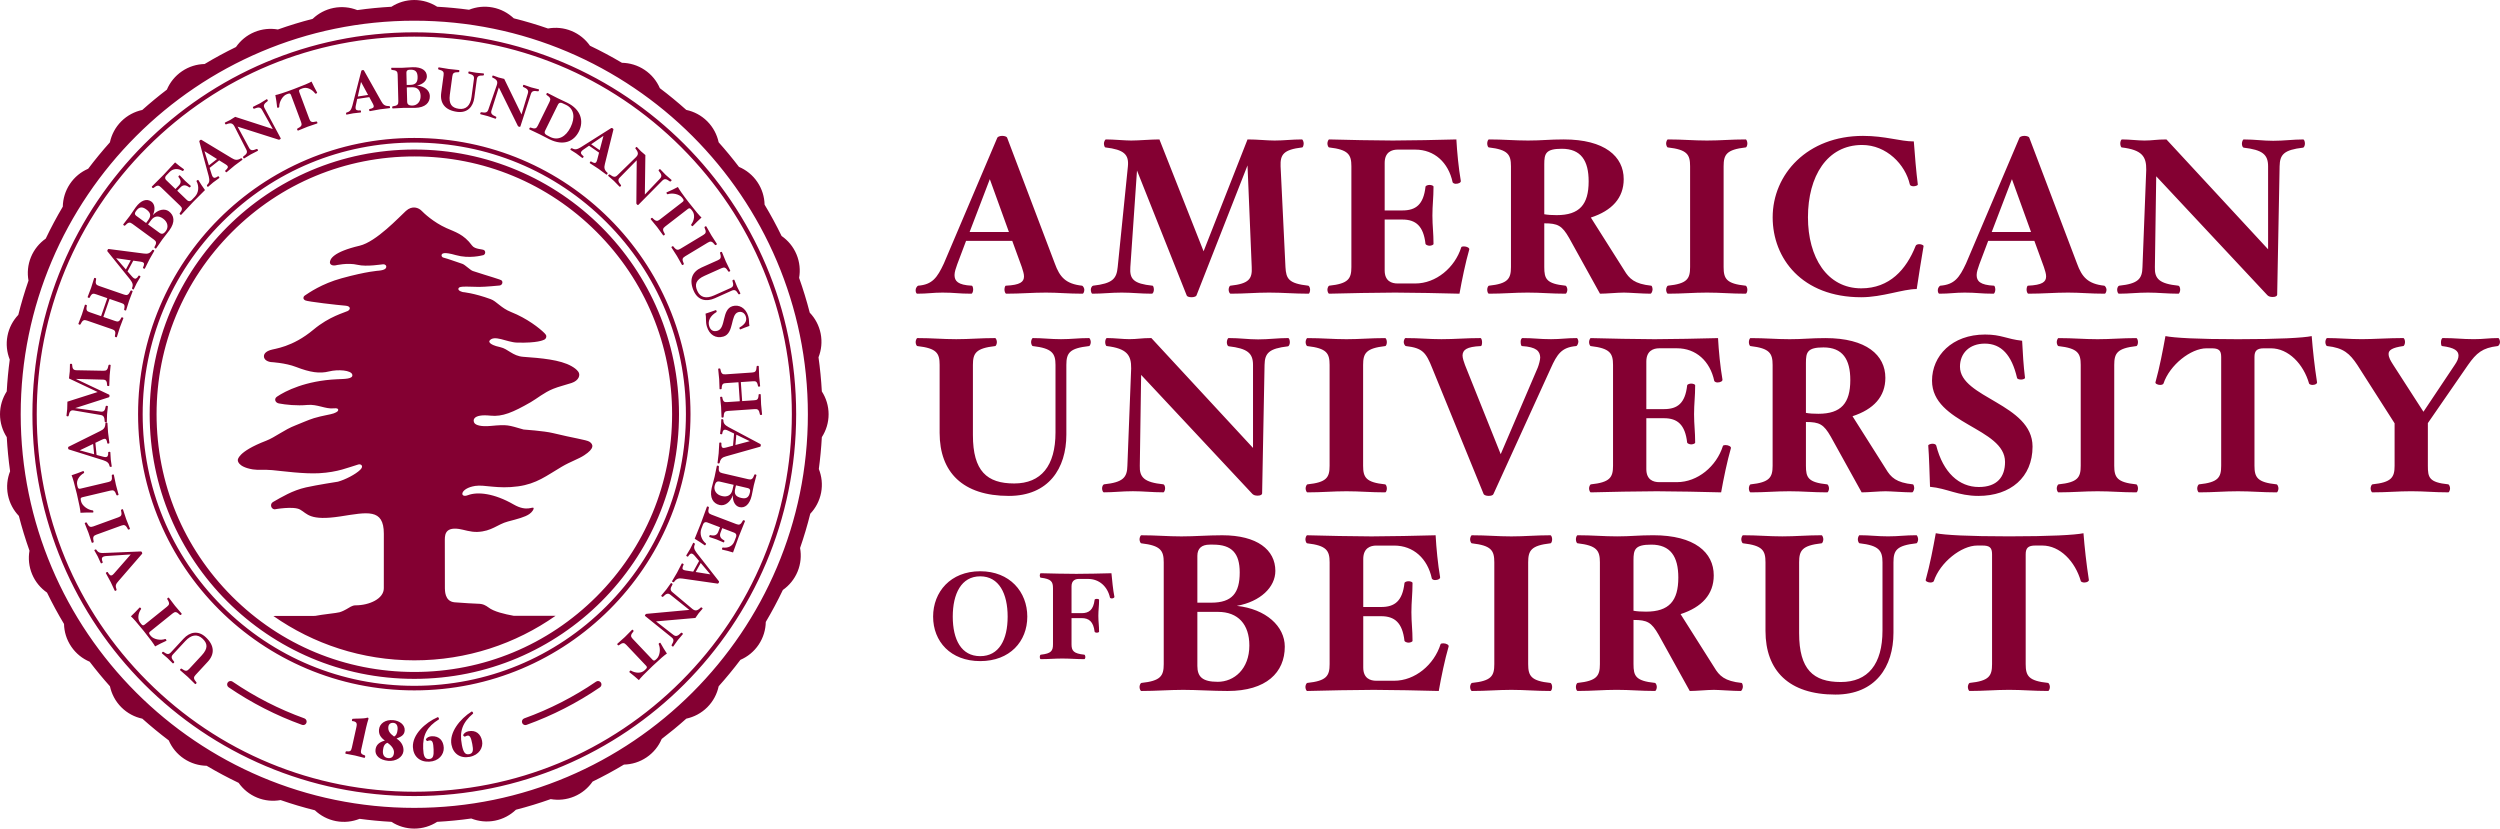 <?xml version="1.0" encoding="utf-8"?>
<!-- Generator: Adobe Illustrator 27.2.0, SVG Export Plug-In . SVG Version: 6.00 Build 0)  -->
<svg version="1.1" id="Layer_1" xmlns="http://www.w3.org/2000/svg" xmlns:xlink="http://www.w3.org/1999/xlink" x="0px" y="0px"
	 viewBox="0 0 1086.74 360.19" style="enable-background:new 0 0 1086.74 360.19;" xml:space="preserve">
<style type="text/css">
	.st0{fill:#840032;}
</style>
<path class="st0" d="M470.6,127.67c-6.37,0-10.52-0.48-15.92-0.48c-5.98,0-10.9,0.48-17.27,0.48c-0.39,0-0.77-0.97-0.77-1.74
	c0-0.67,0.19-1.64,0.58-1.74c6.27-0.29,7.91-1.64,7.91-4.05c0-1.16-0.48-2.51-0.96-4.05l-4.15-11.39h-20.07l-3.86,10.23
	c-0.58,1.64-1.16,3.28-1.16,4.63c0,2.6,1.45,4.34,7.52,4.63c0.39,0.1,0.58,1.06,0.58,1.74c0,0.77-0.38,1.74-0.77,1.74
	c-5.69,0-7.24-0.48-12.54-0.48c-4.25,0-6.46,0.48-11,0.48c-0.48,0-0.77-0.97-0.68-1.74c0-0.67,0.68-1.64,1.06-1.74
	c6.17-0.48,8.3-3.47,11.19-9.65l23.25-54.71c0.19-0.39,1.16-0.77,2.12-0.77c1.06,0,2.02,0.39,2.12,0.77l20.74,54.71
	c2.12,5.88,4.73,8.88,11.87,9.65c0.39,0.1,0.96,1.06,0.96,1.74C471.37,126.7,470.99,127.67,470.6,127.67z M430.27,77.88l-8.78,22.96
	h17.08L430.27,77.88z M568.82,127.67c-6.37,0-11.19-0.48-17.17-0.48c-5.98,0-10.33,0.48-16.69,0.48c-0.48,0-0.87-0.97-0.87-1.74
	c0-0.67,0.29-1.64,0.77-1.74c8.1-0.87,9.55-2.99,9.26-8.1l-1.83-44.19l-22.19,56.54c-0.1,0.39-1.06,0.77-2.12,0.77
	c-1.25,0-2.03-0.39-2.12-0.77l-21.61-54.32l-2.89,41.97c-0.39,5.21,1.35,7.24,9.65,8.1c0.39,0.1,0.58,1.06,0.58,1.74
	c0,0.77-0.39,1.74-0.87,1.74c-4.92,0-8.59-0.48-13.12-0.48c-4.73,0-8.2,0.48-12.74,0.48c-0.39,0-0.68-0.97-0.68-1.74
	c0-0.77,0.48-1.64,0.97-1.74c8.49-0.97,10.23-2.99,10.71-8.1l4.44-43.8c0.48-5.11-1.64-7.24-9.75-8.2c-0.39,0-0.67-0.96-0.67-1.74
	c0-0.67,0.48-1.74,0.87-1.74c3.38,0,8.2,0.48,11,0.48c3.28,0,8.59-0.48,12.25-0.48l19.2,48.63l19.1-48.63
	c4.34,0,8.39,0.48,11.77,0.48c4.05,0,7.62-0.48,11.87-0.48c0.39,0,0.77,1.06,0.77,1.74c0,0.77-0.29,1.74-0.68,1.74
	c-8.1,0.96-9.55,3.09-9.36,8.2l2.12,43.8c0.29,5.11,1.35,7.14,9.94,8.1c0.38,0.1,0.77,0.96,0.77,1.74
	C569.5,126.7,569.21,127.67,568.82,127.67z M634.43,127.67c-6.17-0.19-21.61-0.48-27.98-0.48c-6.37,0-22.58,0.29-28.66,0.48
	c-0.39,0-0.77-0.97-0.77-1.74c0-0.67,0.39-1.64,0.77-1.74c8.3-0.87,9.65-2.99,9.65-8.1v-43.8c0-5.11-1.35-7.24-9.65-8.2
	c-0.39,0-0.77-0.96-0.77-1.74c0-0.67,0.39-1.74,0.77-1.74c6.08,0.19,21.32,0.48,27.69,0.48c6.37,0,21.42-0.29,27.6-0.48
	c0.29,5.4,0.96,12.45,1.93,18.04c0.09,0.67-0.87,1.25-2.22,1.25c-0.67,0-1.25-0.39-1.35-0.68c-1.83-8.59-7.91-14.18-16.21-14.18
	h-7.72c-2.51,0-5.6,1.06-5.6,5.79v20.65h7.72c5.79,0,9.17-2.51,10.03-10.32c0.1-0.48,1.06-0.77,1.74-0.77
	c0.77,0,1.74,0.29,1.74,0.77c0,4.83-0.48,8.01-0.48,12.54c0,4.53,0.48,7.52,0.48,12.35c0,0.39-0.97,0.77-1.74,0.77
	c-0.67,0-1.64-0.39-1.74-0.77c-0.87-7.82-4.24-10.61-10.03-10.61h-7.72v22.1c0,4.73,3.09,5.69,5.6,5.69h7.72
	c8.97,0,17.18-6.85,19.97-15.73c0.1-0.29,0.58-0.39,1.16-0.39c1.25,0,2.51,0.67,2.32,1.35
	C637.04,114.16,635.49,121.69,634.43,127.67z M717.41,127.67c-3.28,0-9.36-0.48-11.48-0.48c-2.8,0-7.62,0.48-10.42,0.48
	l-13.41-24.22c-3.09-5.4-4.92-6.37-10.81-6.37v19.01c0,5.11,0.87,7.24,9.26,8.1c0.39,0.1,0.77,1.06,0.77,1.74
	c0,0.77-0.39,1.74-0.77,1.74c-6.37,0-10.52-0.48-16.5-0.48c-5.98,0-10.42,0.48-16.79,0.48c-0.48,0-0.77-0.97-0.77-1.74
	c0-0.67,0.29-1.64,0.77-1.74c8.2-0.87,9.55-2.99,9.55-8.1v-43.8c0-5.11-1.35-7.24-9.55-8.2c-0.48,0-0.77-0.96-0.77-1.74
	c0-0.67,0.29-1.74,0.77-1.74c6.37,0,11,0.48,16.98,0.48c5.98,0,9.17-0.48,15.53-0.48c17.85,0,26.05,7.43,26.05,17.27
	c0,8.2-5.11,13.7-14.28,16.69l14.47,22.87c2.22,3.76,4.53,5.98,11.77,6.75c0.38,0.1,0.58,1.06,0.58,1.74
	C718.28,126.7,717.89,127.67,717.41,127.67z M678.91,64.67c-7.04,0-7.62,2.12-7.62,6.75v21.71c1.54,0.29,3.38,0.39,5.4,0.39
	c9.94,0,13.89-4.63,13.89-14.67C690.59,69.78,687.21,64.67,678.91,64.67z M758.8,127.67c-6.37,0-10.81-0.48-16.79-0.48
	c-5.98,0-10.52,0.48-16.98,0.48c-0.38,0-0.77-0.97-0.77-1.74c0-0.67,0.39-1.64,0.77-1.74c8.4-0.87,9.65-2.99,9.65-8.1v-43.8
	c0-5.11-1.25-7.24-9.65-8.2c-0.38,0-0.77-0.96-0.77-1.74c0-0.67,0.39-1.74,0.77-1.74c6.47,0,11,0.48,16.98,0.48
	c5.98,0,10.42-0.48,16.79-0.48c0.48,0,0.77,1.06,0.77,1.74c0,0.77-0.29,1.74-0.77,1.74c-8.3,0.96-9.55,3.09-9.55,8.2v43.8
	c0,5.11,1.25,7.24,9.55,8.1c0.48,0.1,0.77,1.06,0.77,1.74C759.57,126.7,759.28,127.67,758.8,127.67z M833.19,125.64
	c-5.98,0-14.95,3.57-24.12,3.57c-25.76,0-38.5-16.89-38.5-34.73c0-18.81,15.15-35.41,39.27-35.41c9.74,0,16.11,2.41,22.09,2.41
	c0.39,5.5,1.06,13.51,1.74,18.72c0,0.48-1.16,0.77-1.93,0.77c-0.68,0-1.45-0.29-1.54-0.77c-1.93-8.68-10.13-17.18-20.75-17.18
	c-15.24,0-23.54,13.6-23.54,31.45c0,17.37,8.3,30.87,23.16,30.87c12.35,0,19.59-8.2,23.64-18.43c0.19-0.58,0.97-0.77,1.64-0.77
	c0.77,0,1.74,0.39,1.83,0.77C835.31,111.94,833.96,120.43,833.19,125.64z M914.91,127.67c-6.37,0-10.52-0.48-15.92-0.48
	c-5.98,0-10.9,0.48-17.27,0.48c-0.39,0-0.77-0.97-0.77-1.74c0-0.67,0.19-1.64,0.58-1.74c6.27-0.29,7.91-1.64,7.91-4.05
	c0-1.16-0.48-2.51-0.96-4.05l-4.15-11.39h-20.07l-3.86,10.23c-0.58,1.64-1.16,3.28-1.16,4.63c0,2.6,1.45,4.34,7.53,4.63
	c0.39,0.1,0.58,1.06,0.58,1.74c0,0.77-0.39,1.74-0.77,1.74c-5.69,0-7.24-0.48-12.54-0.48c-4.25,0-6.46,0.48-11,0.48
	c-0.48,0-0.77-0.97-0.67-1.74c0-0.67,0.67-1.64,1.06-1.74c6.17-0.48,8.3-3.47,11.19-9.65l23.25-54.71c0.19-0.39,1.16-0.77,2.12-0.77
	c1.06,0,2.03,0.39,2.12,0.77l20.75,54.71c2.12,5.88,4.73,8.88,11.87,9.65c0.39,0.1,0.96,1.06,0.96,1.74
	C915.69,126.7,915.3,127.67,914.91,127.67z M874.58,77.88l-8.78,22.96h17.08L874.58,77.88z M1001.17,64.18
	c-8.39,0.97-10.13,2.99-10.23,8.1l-1.06,55.86c0,0.48-0.67,0.96-1.93,0.96c-1.16,0-1.83-0.29-2.32-0.77L937.3,76.63l-0.58,39.46
	c-0.19,5.11,1.93,7.24,10.23,8.1c0.48,0.1,0.77,0.96,0.77,1.74c0,0.77-0.39,1.74-0.77,1.74c-4.92,0-8.68-0.48-13.22-0.48
	c-4.73,0-8.2,0.48-12.64,0.48c-0.39,0-0.77-0.87-0.77-1.74c0-0.77,0.39-1.64,0.87-1.74c8.3-0.87,10.03-2.99,10.13-8.1l1.64-42.26
	c0.1-5.88-1.93-8.68-10.61-9.74c-0.39,0-0.68-0.96-0.68-1.74c0-0.67,0.29-1.74,0.77-1.74c3.28,0,6.95,0.48,9.75,0.48
	c3.47,0,5.21-0.48,9.55-0.48l44.19,47.76V72.29c0-5.11-2.41-7.14-10.61-8.1c-0.48-0.1-0.77-0.96-0.77-1.74
	c0-0.77,0.39-1.83,0.77-1.83c5.02,0,8.3,0.58,12.83,0.58c4.73,0,8.59-0.58,13.02-0.58c0.48,0,0.77,0.96,0.77,1.83
	C1001.94,63.22,1001.56,64.09,1001.17,64.18z M473.38,150.44c-8.39,0.96-9.84,2.89-9.84,8.2v30.3c0,14.67-7.72,26.63-24.99,26.63
	c-20.07,0-30.1-10.32-30.1-27.4v-29.53c0-5.11-1.25-7.24-9.65-8.2c-0.39,0-0.77-0.96-0.77-1.74c0-0.67,0.39-1.74,0.77-1.74
	c6.37,0,10.9,0.48,16.88,0.48c5.98,0,10.52-0.48,16.89-0.48c0.38,0,0.77,1.06,0.77,1.74c0,0.77-0.39,1.74-0.77,1.74
	c-8.4,0.96-9.65,3.09-9.65,8.2v30.49c0,15.63,6.08,21.03,17.95,21.03c11.68,0,17.95-7.62,17.95-22.19v-29.33
	c0-5.11-1.54-7.24-9.84-8.2c-0.39,0-0.77-0.96-0.77-1.74c0-0.67,0.39-1.74,0.77-1.74c4.44,0,7.62,0.48,12.25,0.48
	c4.63,0,7.33-0.48,12.16-0.48c0.39,0,0.77,1.06,0.77,1.74C474.15,149.48,473.77,150.44,473.38,150.44z M559.93,150.54
	c-8.39,0.97-10.13,2.99-10.23,8.1l-1.06,55.86c0,0.48-0.67,0.96-1.93,0.96c-1.16,0-1.83-0.29-2.32-0.77l-48.34-51.72l-0.58,39.46
	c-0.19,5.11,1.93,7.24,10.23,8.1c0.48,0.1,0.77,0.96,0.77,1.74s-0.39,1.74-0.77,1.74c-4.92,0-8.68-0.48-13.22-0.48
	c-4.73,0-8.2,0.48-12.64,0.48c-0.39,0-0.77-0.87-0.77-1.74c0-0.77,0.39-1.64,0.87-1.74c8.3-0.87,10.03-2.99,10.13-8.1l1.64-42.26
	c0.1-5.88-1.93-8.68-10.61-9.74c-0.39,0-0.68-0.96-0.68-1.74c0-0.67,0.29-1.74,0.77-1.74c3.28,0,6.95,0.48,9.75,0.48
	c3.47,0,5.21-0.48,9.55-0.48l44.19,47.76v-36.09c0-5.11-2.41-7.14-10.61-8.1c-0.48-0.1-0.77-0.96-0.77-1.74
	c0-0.77,0.39-1.83,0.77-1.83c5.02,0,8.3,0.58,12.83,0.58c4.73,0,8.59-0.58,13.02-0.58c0.48,0,0.77,0.96,0.77,1.83
	C560.7,149.58,560.31,150.44,559.93,150.54z M602.09,214.03c-6.37,0-10.81-0.48-16.79-0.48c-5.98,0-10.52,0.48-16.98,0.48
	c-0.38,0-0.77-0.97-0.77-1.74c0-0.67,0.39-1.64,0.77-1.74c8.4-0.87,9.65-2.99,9.65-8.1v-43.8c0-5.11-1.25-7.24-9.65-8.2
	c-0.38,0-0.77-0.96-0.77-1.74c0-0.67,0.39-1.74,0.77-1.74c6.47,0,11,0.48,16.98,0.48c5.98,0,10.42-0.48,16.79-0.48
	c0.48,0,0.77,1.06,0.77,1.74c0,0.77-0.29,1.74-0.77,1.74c-8.3,0.96-9.55,3.09-9.55,8.2v43.8c0,5.11,1.25,7.24,9.55,8.1
	c0.48,0.1,0.77,1.06,0.77,1.74C602.86,213.06,602.58,214.03,602.09,214.03z M685.07,150.44c-6.27,0.58-8.2,3.47-11,9.74
	l-24.89,54.61c-0.19,0.48-0.96,0.77-2.12,0.77c-1.06,0-1.93-0.39-2.12-0.77l-22.29-54.61c-2.8-7.04-4.25-8.88-11.48-9.74
	c-0.39,0-0.97-0.96-0.97-1.74c0-0.67,0.39-1.74,0.77-1.74c6.37,0,9.94,0.48,15.63,0.48c5.98,0,10.61-0.48,16.98-0.48
	c0.38,0,0.67,1.06,0.67,1.74c0,0.77-0.1,1.74-0.58,1.74c-6.17,0.29-7.81,1.64-7.91,4.05c0,1.16,0.58,2.89,1.06,4.15l15.53,38.79
	l16.11-37.63c0.48-1.25,1.06-3.28,1.06-4.44c-0.1-2.7-1.64-4.54-7.91-4.92c-0.39,0-0.58-0.96-0.58-1.74
	c-0.1-0.67,0.29-1.74,0.77-1.74c5.11,0,7.24,0.48,12.45,0.48c4.34,0,6.66-0.48,11.19-0.48c0.29,0,0.67,0.87,0.67,1.64
	C686.03,149.29,685.65,150.44,685.07,150.44z M748.17,214.03c-6.17-0.19-21.61-0.48-27.98-0.48c-6.37,0-22.58,0.29-28.66,0.48
	c-0.39,0-0.77-0.97-0.77-1.74c0-0.67,0.39-1.64,0.77-1.74c8.3-0.87,9.65-2.99,9.65-8.1v-43.8c0-5.11-1.35-7.24-9.65-8.2
	c-0.39,0-0.77-0.96-0.77-1.74c0-0.67,0.39-1.74,0.77-1.74c6.08,0.19,21.32,0.48,27.69,0.48c6.37,0,21.42-0.29,27.6-0.48
	c0.29,5.4,0.96,12.45,1.93,18.04c0.09,0.67-0.87,1.25-2.22,1.25c-0.67,0-1.25-0.39-1.35-0.68c-1.83-8.59-7.91-14.18-16.21-14.18
	h-7.72c-2.51,0-5.6,1.06-5.6,5.79v20.65h7.72c5.79,0,9.17-2.51,10.03-10.32c0.1-0.48,1.06-0.77,1.74-0.77
	c0.77,0,1.74,0.29,1.74,0.77c0,4.83-0.48,8.01-0.48,12.54c0,4.53,0.48,7.52,0.48,12.35c0,0.39-0.97,0.77-1.74,0.77
	c-0.67,0-1.64-0.39-1.74-0.77c-0.87-7.82-4.24-10.61-10.03-10.61h-7.72v22.1c0,4.73,3.09,5.69,5.6,5.69h7.72
	c8.97,0,17.18-6.85,19.97-15.73c0.1-0.29,0.58-0.39,1.16-0.39c1.25,0,2.51,0.67,2.32,1.35
	C750.78,200.52,749.23,208.04,748.17,214.03z M831.15,214.03c-3.28,0-9.36-0.48-11.48-0.48c-2.8,0-7.62,0.48-10.42,0.48
	l-13.41-24.22c-3.09-5.4-4.92-6.37-10.81-6.37v19.01c0,5.11,0.87,7.24,9.26,8.1c0.39,0.1,0.77,1.06,0.77,1.74
	c0,0.77-0.39,1.74-0.77,1.74c-6.37,0-10.52-0.48-16.5-0.48c-5.98,0-10.42,0.48-16.79,0.48c-0.48,0-0.77-0.97-0.77-1.74
	c0-0.67,0.29-1.64,0.77-1.74c8.2-0.87,9.55-2.99,9.55-8.1v-43.8c0-5.11-1.35-7.24-9.55-8.2c-0.48,0-0.77-0.96-0.77-1.74
	c0-0.67,0.29-1.74,0.77-1.74c6.37,0,11,0.48,16.98,0.48c5.98,0,9.17-0.48,15.53-0.48c17.85,0,26.05,7.43,26.05,17.27
	c0,8.2-5.11,13.7-14.28,16.69l14.47,22.87c2.22,3.76,4.53,5.98,11.77,6.75c0.38,0.1,0.58,1.06,0.58,1.74
	C832.01,213.06,831.63,214.03,831.15,214.03z M792.65,151.02c-7.04,0-7.62,2.12-7.62,6.75v21.71c1.54,0.29,3.38,0.39,5.4,0.39
	c9.94,0,13.89-4.63,13.89-14.67C804.32,156.14,800.95,151.02,792.65,151.02z M860,215.57c-8.78,0-13.6-3.28-21.03-3.96
	c-0.19-5.21-0.39-13.31-0.77-17.95c0-0.39,1.06-0.77,1.83-0.77c0.68,0,1.45,0.19,1.64,0.77c2.99,11.77,9.94,18.04,18.52,18.04
	c8.01,0,11.39-4.44,11.39-10.9c0-14.86-31.74-16.5-31.74-35.31c0-10.81,8.68-20.07,23.06-20.07c7.14,0,9.17,1.93,16.11,2.7
	c0.29,5.5,0.58,10.81,1.25,16.11c0.1,0.39-0.96,0.77-1.64,0.77c-0.77,0-1.74-0.19-1.83-0.77c-2.32-9.94-6.85-14.86-13.99-14.86
	c-6.66,0-10.81,4.15-10.81,10.03c0,13.6,31.55,16.11,31.55,34.73C883.54,207.47,873.99,215.57,860,215.57z M928.6,214.03
	c-6.37,0-10.81-0.48-16.79-0.48c-5.98,0-10.52,0.48-16.98,0.48c-0.38,0-0.77-0.97-0.77-1.74c0-0.67,0.39-1.64,0.77-1.74
	c8.4-0.87,9.65-2.99,9.65-8.1v-43.8c0-5.11-1.25-7.24-9.65-8.2c-0.38,0-0.77-0.96-0.77-1.74c0-0.67,0.39-1.74,0.77-1.74
	c6.47,0,11,0.48,16.98,0.48c5.98,0,10.42-0.48,16.79-0.48c0.48,0,0.77,1.06,0.77,1.74c0,0.77-0.29,1.74-0.77,1.74
	c-8.3,0.96-9.55,3.09-9.55,8.2v43.8c0,5.11,1.25,7.24,9.55,8.1c0.48,0.1,0.77,1.06,0.77,1.74
	C929.37,213.06,929.08,214.03,928.6,214.03z M1005.2,167.33c-0.58,0-1.35-0.29-1.45-0.58c-2.41-8.49-8.97-15.34-16.6-15.34h-2.99
	c-3.09,0-4.15,1.06-4.15,3.76v47.28c0,5.11,1.25,7.24,9.65,8.1c0.38,0.1,0.77,1.06,0.77,1.74c0,0.77-0.39,1.74-0.77,1.74
	c-6.37,0-10.9-0.48-16.79-0.48c-5.98,0-10.61,0.48-16.98,0.48c-0.39,0-0.77-0.97-0.77-1.74c0-0.67,0.39-1.64,0.77-1.74
	c8.39-0.87,9.65-2.99,9.65-8.1v-47.28c0-2.89-1.06-3.76-4.15-3.76h-2.22c-6.85,0-16.02,7.24-18.72,15.34
	c-0.19,0.39-0.87,0.58-1.45,0.58c-1.06,0-2.22-0.58-2.03-1.16c1.83-6.56,3.18-13.7,4.34-20.07c3.86,0.77,13.89,1.35,31.55,1.35
	c17.56,0,28.27-0.58,32.03-1.35c0.48,6.17,1.25,13.22,2.32,20.07C1007.33,166.75,1006.46,167.33,1005.2,167.33z M1085.67,150.44
	c-6.56,0.77-9.17,2.99-12.83,8.2l-17.46,25.28v18.52c0,5.11,0.48,7.24,8.88,8.1c0.39,0.1,0.77,1.06,0.77,1.74
	c0,0.77-0.39,1.74-0.77,1.74c-6.37,0-10.13-0.48-16.11-0.48c-5.98,0-10.52,0.48-16.88,0.48c-0.39,0-0.77-0.97-0.77-1.74
	c0-0.67,0.38-1.64,0.77-1.74c8.3-0.87,9.65-2.99,9.65-8.1v-18.43l-16.21-25.38c-3.28-4.92-5.98-7.43-13.12-8.2
	c-0.38,0-0.77-0.96-0.77-1.74c0-0.67,0.39-1.74,0.77-1.74c4.63,0,9.84,0.48,15.05,0.48c5.21,0,11.67-0.48,18.04-0.48
	c0.48,0,0.77,1.06,0.77,1.74c0,0.77-0.39,1.74-0.77,1.74c-4.73,0.68-6.37,1.74-6.37,3.38c0,1.64,0.87,2.99,2.03,4.82l13.12,20.36
	l13.6-20.36c1.06-1.54,1.64-2.8,1.64-4.05c0-2.03-1.64-3.47-7.14-4.15c-0.39,0-0.48-0.96-0.48-1.74c0-0.67,0.29-1.74,0.77-1.74
	c5.6,0,8.2,0.48,13.51,0.48c4.54,0,6.27-0.48,10.61-0.48c0.39,0,0.77,1.06,0.77,1.74C1086.74,149.48,1086.16,150.44,1085.67,150.44z
	 M426.09,287.38c-12.89,0-20.47-8.54-20.47-19.34c0-10.74,7.58-19.72,20.47-19.72c12.89,0,20.47,8.97,20.47,19.72
	C446.56,278.84,438.98,287.38,426.09,287.38z M426.09,250.53c-8.22,0-11.93,7.58-11.93,17.51c0,9.99,3.71,17.19,11.93,17.19
	c8.22,0,11.93-7.2,11.93-17.19C438.02,258.1,434.31,250.53,426.09,250.53z M483.25,260.15c-0.32,0-0.75-0.22-0.75-0.38
	c-1.07-4.83-4.67-8.11-9.51-8.11h-4.03c-1.45,0-3.17,0.59-3.17,3.22v11.66h4.4c3.22,0,5.1-1.45,5.64-5.8c0-0.27,0.54-0.43,0.97-0.43
	s0.97,0.16,0.97,0.43c0,2.69-0.32,4.46-0.32,6.98c0,2.52,0.32,4.19,0.32,6.88c0,0.21-0.54,0.43-0.97,0.43s-0.97-0.21-0.97-0.43
	c-0.54-4.35-2.42-5.91-5.64-5.91h-4.4v11.39c0,2.85,0.91,4.03,5.59,4.51c0.21,0.05,0.43,0.59,0.43,0.97c0,0.43-0.22,0.97-0.43,0.97
	c-3.55,0-6.29-0.27-9.62-0.27c-3.33,0-5.8,0.27-9.35,0.27c-0.27,0-0.43-0.54-0.43-0.97c0-0.38,0.16-0.91,0.43-0.97
	c4.57-0.48,5.32-1.67,5.32-4.51v-24.39c0-2.85-0.75-4.03-5.32-4.57c-0.27,0-0.43-0.54-0.43-0.97c0-0.38,0.16-0.97,0.43-0.97
	c3.38,0.11,11.93,0.27,15.47,0.27c3.6,0,11.87-0.16,15.26-0.27c0.32,3.12,0.64,7.04,1.29,10.26
	C484.49,259.82,483.84,260.15,483.25,260.15z M533.64,300.37c-6.43,0-13.25-0.49-19.29-0.49c-6.04,0-11.79,0.49-18.22,0.49
	c-0.39,0-0.78-0.98-0.78-1.75c0-0.68,0.39-1.65,0.78-1.75c8.38-0.88,9.74-3.02,9.74-8.18v-44.23c0-5.16-1.36-7.31-9.74-8.28
	c-0.39,0-0.78-0.98-0.78-1.75c0-0.68,0.39-1.75,0.78-1.75c6.43,0,11.4,0.49,17.44,0.49c6.04,0,11.3-0.49,17.73-0.49
	c15.2,0,23.09,6.33,23.09,15.49c0,7.11-6.53,13.35-16.75,15.2c12.66,1.36,20.85,8.86,20.85,17.73
	C558.49,292.29,550.5,300.37,533.64,300.37z M527.41,236.75h-1.56c-3.51,0-5.36,1.66-5.36,4.87v20.36h6.04
	c9.06,0,12.37-4.19,12.37-13.15C538.9,240.55,535.49,236.75,527.41,236.75z M529.45,265.98h-8.96v23.48c0,4.68,2.14,6.92,8.86,6.92
	c7.11,0,13.74-5.55,13.74-15.78C543.09,271.44,538.22,265.98,529.45,265.98z M625.42,300.37c-6.23-0.2-21.82-0.49-28.25-0.49
	c-6.43,0-22.8,0.29-28.93,0.49c-0.39,0-0.78-0.98-0.78-1.75c0-0.68,0.39-1.65,0.78-1.75c8.38-0.88,9.74-3.02,9.74-8.18v-44.23
	c0-5.16-1.36-7.31-9.74-8.28c-0.39,0-0.78-0.98-0.78-1.75c0-0.68,0.39-1.75,0.78-1.75c6.14,0.2,21.53,0.49,27.96,0.49
	c6.43,0,21.63-0.29,27.86-0.49c0.29,5.46,0.97,12.57,1.95,18.22c0.1,0.68-0.88,1.26-2.24,1.26c-0.68,0-1.27-0.39-1.36-0.68
	c-1.85-8.67-7.99-14.32-16.37-14.32h-7.79c-2.53,0-5.65,1.07-5.65,5.85v20.85h7.79c5.84,0,9.25-2.53,10.13-10.42
	c0.1-0.49,1.07-0.78,1.75-0.78c0.78,0,1.75,0.29,1.75,0.78c0,4.87-0.49,8.09-0.49,12.67c0,4.58,0.49,7.6,0.49,12.47
	c0,0.39-0.97,0.78-1.75,0.78c-0.68,0-1.66-0.39-1.75-0.78c-0.88-7.89-4.29-10.72-10.13-10.72h-7.79v22.31
	c0,4.77,3.12,5.75,5.65,5.75h7.79c9.06,0,17.34-6.92,20.17-15.88c0.1-0.29,0.59-0.39,1.17-0.39c1.27,0,2.53,0.68,2.34,1.36
	C628.05,286.73,626.49,294.33,625.42,300.37z M673.93,300.37c-6.43,0-10.91-0.49-16.95-0.49c-6.04,0-10.62,0.49-17.15,0.49
	c-0.39,0-0.78-0.98-0.78-1.75c0-0.68,0.39-1.65,0.78-1.75c8.48-0.88,9.74-3.02,9.74-8.18v-44.23c0-5.16-1.26-7.31-9.74-8.28
	c-0.39,0-0.78-0.98-0.78-1.75c0-0.68,0.39-1.75,0.78-1.75c6.53,0,11.1,0.49,17.15,0.49c6.04,0,10.52-0.49,16.95-0.49
	c0.49,0,0.78,1.07,0.78,1.75c0,0.78-0.29,1.75-0.78,1.75c-8.38,0.97-9.64,3.12-9.64,8.28v44.23c0,5.16,1.27,7.31,9.64,8.18
	c0.49,0.1,0.78,1.07,0.78,1.75C674.71,299.4,674.42,300.37,673.93,300.37z M756.64,300.37c-3.31,0-9.45-0.49-11.59-0.49
	c-2.82,0-7.7,0.49-10.52,0.49l-13.54-24.45c-3.12-5.46-4.97-6.43-10.91-6.43v19.19c0,5.16,0.88,7.31,9.35,8.18
	c0.39,0.1,0.78,1.07,0.78,1.75c0,0.78-0.39,1.75-0.78,1.75c-6.43,0-10.62-0.49-16.66-0.49c-6.04,0-10.52,0.49-16.95,0.49
	c-0.49,0-0.78-0.98-0.78-1.75c0-0.68,0.29-1.65,0.78-1.75c8.28-0.88,9.65-3.02,9.65-8.18v-44.23c0-5.16-1.36-7.31-9.65-8.28
	c-0.49,0-0.78-0.98-0.78-1.75c0-0.68,0.29-1.75,0.78-1.75c6.43,0,11.11,0.49,17.15,0.49c6.04,0,9.25-0.49,15.69-0.49
	c18.02,0,26.3,7.5,26.3,17.44c0,8.28-5.16,13.83-14.42,16.85l14.61,23.09c2.24,3.8,4.58,6.04,11.89,6.82
	c0.39,0.1,0.58,1.07,0.58,1.75C757.52,299.4,757.13,300.37,756.64,300.37z M717.77,236.75c-7.11,0-7.7,2.14-7.7,6.82v21.92
	c1.56,0.29,3.41,0.39,5.46,0.39c10.03,0,14.03-4.68,14.03-14.81C729.56,241.92,726.15,236.75,717.77,236.75z M833.02,236.17
	c-8.48,0.97-9.94,2.92-9.94,8.28v30.59c0,14.81-7.79,26.89-25.23,26.89c-20.26,0-30.4-10.42-30.4-27.67v-29.81
	c0-5.16-1.27-7.31-9.74-8.28c-0.39,0-0.78-0.98-0.78-1.75c0-0.68,0.39-1.75,0.78-1.75c6.43,0,11.01,0.49,17.05,0.49
	c6.04,0,10.62-0.49,17.05-0.49c0.39,0,0.78,1.07,0.78,1.75c0,0.78-0.39,1.75-0.78,1.75c-8.48,0.97-9.74,3.12-9.74,8.28v30.78
	c0,15.78,6.14,21.24,18.12,21.24c11.79,0,18.12-7.7,18.12-22.41v-29.62c0-5.16-1.56-7.31-9.94-8.28c-0.39,0-0.78-0.98-0.78-1.75
	c0-0.68,0.39-1.75,0.78-1.75c4.48,0,7.7,0.49,12.37,0.49s7.4-0.49,12.28-0.49c0.39,0,0.78,1.07,0.78,1.75
	C833.8,235.19,833.41,236.17,833.02,236.17z M905.99,253.22c-0.58,0-1.36-0.29-1.46-0.59c-2.44-8.57-9.06-15.49-16.76-15.49h-3.02
	c-3.12,0-4.19,1.07-4.19,3.8v47.74c0,5.16,1.27,7.31,9.74,8.18c0.39,0.1,0.78,1.07,0.78,1.75c0,0.78-0.39,1.75-0.78,1.75
	c-6.43,0-11.01-0.49-16.95-0.49c-6.04,0-10.72,0.49-17.15,0.49c-0.39,0-0.78-0.98-0.78-1.75c0-0.68,0.39-1.65,0.78-1.75
	c8.48-0.88,9.74-3.02,9.74-8.18v-47.74c0-2.92-1.07-3.8-4.19-3.8h-2.24c-6.92,0-16.17,7.31-18.9,15.49
	c-0.19,0.39-0.88,0.59-1.46,0.59c-1.07,0-2.24-0.59-2.05-1.17c1.85-6.62,3.22-13.83,4.38-20.26c3.9,0.78,14.03,1.36,31.86,1.36
	c17.73,0,28.54-0.58,32.34-1.36c0.49,6.24,1.27,13.35,2.34,20.26C908.14,252.63,907.26,253.22,905.99,253.22z M357.25,190.03
	c1.85-2.87,2.94-6.27,2.94-9.94c0-3.67-1.09-7.07-2.94-9.94c-0.28-5-0.76-9.95-1.45-14.83c1.25-3.17,1.65-6.71,0.94-10.3
	c-0.71-3.56-2.41-6.67-4.75-9.11c-1.32-5.14-2.87-10.18-4.62-15.12c0.58-3.33,0.26-6.87-1.14-10.22c-1.4-3.36-3.7-6.06-6.48-7.99
	c-2.27-4.66-4.73-9.21-7.39-13.63c-0.08-3.4-1.09-6.81-3.14-9.83c-2.05-3.04-4.86-5.25-8-6.58c-2.81-3.68-5.75-7.24-8.83-10.69
	c-0.72-3.34-2.36-6.52-4.95-9.12c-2.6-2.6-5.78-4.24-9.12-4.95c-3.7-3.31-7.53-6.46-11.49-9.45c-1.35-3.13-3.58-5.92-6.62-7.95
	c-3.04-2.03-6.46-3.02-9.85-3.08c-4.51-2.67-9.15-5.15-13.9-7.42c-1.95-2.77-4.67-5.04-8.03-6.42c-3.36-1.38-6.89-1.67-10.22-1.07
	c-4.87-1.69-9.84-3.17-14.89-4.43c-2.46-2.33-5.58-4.02-9.15-4.71c-3.59-0.69-7.13-0.27-10.29,0.99c-4.56-0.61-9.17-1.05-13.84-1.31
	C187.16,1.09,183.76,0,180.09,0c-3.67,0-7.07,1.09-9.94,2.94c-5,0.28-9.95,0.76-14.83,1.45c-3.17-1.25-6.71-1.65-10.3-0.94
	c-3.56,0.71-6.67,2.41-9.11,4.75c-5.14,1.32-10.18,2.87-15.12,4.62c-3.33-0.58-6.87-0.26-10.22,1.14c-3.36,1.4-6.06,3.7-7.99,6.48
	c-4.66,2.27-9.21,4.73-13.63,7.39c-3.4,0.08-6.81,1.09-9.83,3.14c-3.03,2.05-5.25,4.86-6.58,8c-3.68,2.81-7.24,5.75-10.69,8.83
	c-3.34,0.72-6.52,2.36-9.12,4.95c-2.6,2.6-4.24,5.78-4.95,9.12c-3.31,3.7-6.46,7.53-9.45,11.49c-3.13,1.35-5.92,3.58-7.95,6.62
	c-2.03,3.04-3.02,6.46-3.08,9.85c-2.67,4.51-5.15,9.15-7.42,13.9c-2.77,1.95-5.04,4.67-6.42,8.03c-1.38,3.36-1.67,6.89-1.07,10.22
	c-1.69,4.87-3.17,9.84-4.43,14.89c-2.33,2.46-4.02,5.58-4.71,9.15c-0.69,3.59-0.27,7.13,0.99,10.29c-0.61,4.56-1.05,9.17-1.31,13.84
	C1.09,173.02,0,176.43,0,180.09c0,3.67,1.09,7.07,2.94,9.94c0.28,5,0.76,9.95,1.45,14.83c-1.25,3.17-1.65,6.71-0.94,10.3
	c0.71,3.56,2.41,6.67,4.75,9.11c1.32,5.14,2.87,10.18,4.62,15.12c-0.58,3.33-0.26,6.87,1.14,10.22c1.4,3.36,3.7,6.06,6.48,7.99
	c2.27,4.66,4.73,9.21,7.39,13.63c0.08,3.4,1.09,6.81,3.14,9.83c2.05,3.04,4.86,5.25,8,6.58c2.81,3.68,5.75,7.24,8.83,10.69
	c0.72,3.34,2.36,6.52,4.95,9.12c2.6,2.6,5.78,4.24,9.12,4.95c3.7,3.3,7.53,6.46,11.49,9.45c1.35,3.13,3.58,5.92,6.62,7.95
	c3.04,2.03,6.46,3.02,9.85,3.08c4.51,2.67,9.15,5.15,13.9,7.42c1.95,2.77,4.67,5.04,8.03,6.42c3.36,1.38,6.89,1.67,10.22,1.07
	c4.87,1.69,9.84,3.17,14.89,4.43c2.46,2.33,5.58,4.02,9.15,4.71c3.59,0.69,7.13,0.27,10.29-0.99c4.56,0.61,9.17,1.05,13.84,1.31
	c2.87,1.85,6.27,2.94,9.94,2.94c3.67,0,7.07-1.09,9.94-2.94c5-0.28,9.95-0.76,14.83-1.45c3.17,1.25,6.71,1.65,10.3,0.94
	c3.56-0.71,6.67-2.41,9.11-4.75c5.14-1.32,10.18-2.87,15.12-4.62c3.33,0.58,6.87,0.26,10.22-1.14c3.36-1.4,6.06-3.7,7.99-6.48
	c4.66-2.27,9.21-4.73,13.63-7.39c3.4-0.08,6.81-1.09,9.83-3.14c3.03-2.05,5.25-4.86,6.58-8c3.68-2.81,7.24-5.75,10.69-8.83
	c3.34-0.72,6.52-2.36,9.12-4.95c2.6-2.6,4.24-5.78,4.95-9.12c3.31-3.7,6.46-7.53,9.45-11.49c3.13-1.35,5.92-3.58,7.95-6.62
	c2.03-3.04,3.02-6.46,3.08-9.85c2.67-4.51,5.15-9.15,7.42-13.9c2.77-1.95,5.04-4.67,6.42-8.03c1.38-3.36,1.67-6.89,1.07-10.22
	c1.69-4.87,3.17-9.84,4.43-14.89c2.33-2.46,4.02-5.58,4.71-9.15c0.69-3.59,0.27-7.13-0.99-10.29
	C356.55,199.31,356.99,194.69,357.25,190.03z M351.18,180.09c0,94.34-76.75,171.09-171.09,171.09C85.75,351.18,9,274.43,9,180.09
	S85.75,9,180.09,9C274.43,9,351.18,85.75,351.18,180.09z M118.82,267.76c17.36,12.16,38.49,19.29,61.29,19.29
	c22.84,0,44.01-7.16,61.39-19.36l0,0h-18.16c-3.99-0.73-8.71-1.82-11.04-3.67c-1.15-0.81-2.24-1.55-4.53-1.58
	c-0.8-0.01-7.13-0.35-10.17-0.62c-4.44-0.4-4.14-5.41-4.21-6.09c0-0.03-0.03-19.33-0.03-20.3c0.02-2.21-0.43-6.45,6.15-5.5
	c2.13,0.31,4.98,1.41,8.02,1.29c6.25-0.25,8.67-3.3,13.25-4.52c4.31-1.14,7.35-1.91,9.3-3.23c1.28-0.86,2.01-2.18,1.9-2.55
	c-0.32-1.05-2.76,1.79-8.69-1.62c-8.42-4.85-15.65-5.67-19.92-4.04c-3.64,1.39-3.55-2.98,3.23-4.04c4.04-0.63,9.65,1.44,18.62,0.19
	c8.09-1.12,12.27-4.58,18.96-8.52c3.87-2.28,7.21-3.3,9.8-5c4.49-2.94,4.02-4.71,2.24-5.88c-1.21-0.8-7.21-1.63-15.82-3.74
	c-3.97-0.97-12.8-1.55-12.8-1.56c-6.84-1.96-6.94-2.24-14.24-1.56c-4.49,0.42-6.52-0.4-7.12-1.24c-0.69-0.96-1.08-4.07,7.04-3.22
	c5.05,0.53,9.65-1.39,17.45-5.88c2.81-1.62,5.66-4.13,9.74-5.79c2.48-1.01,4.95-1.53,8-2.54c3.23-1.08,3.92-3.52,2.9-4.91l0,0
	c-0.75-1.03-1.8-1.74-2.91-2.38c-4.93-2.83-13.27-3.53-20.99-4.08c-4.61-0.33-6.64-3.47-9.99-4.19c-5.68-1.22-4.73-2.76-4.73-2.76
	c1.98-2.85,7.52,0.64,11.98,0.77c8.88,0.26,11.47-1.12,11.47-1.12s0.54-0.14,0.9-0.54c0.43-0.49,0.55-1.33,0.1-1.85l-0.52-0.61
	c-2.1-2.1-7.49-6.39-14.56-9.19c-4.31-1.71-6.27-4.65-8.8-5.57c-7.36-2.69-12.12-3.08-12.12-3.08s-1.97-0.45-1.95-1.33
	c0.01-0.58,0.39-0.91,1.87-1.01c2.06-0.13,4.38,0.09,7.18,0.09c2.69,0,8.66-0.59,8.88-0.61c0.7-0.07,1.22-0.66,1.22-1.36
	c0-0.29-0.11-0.56-0.27-0.77c-0.38-0.49-5.27-1.77-12.57-4.17c-1.14-0.37-3.39-2.71-4.53-3.1c-3.92-1.31-6.18-2.17-8.17-2.69
	c-1.03-0.27-0.93-1.05-0.9-1.18c0.16-0.64,0.85-1.47,6.19,0.06c5.86,1.67,11.41,0.11,11.5,0.11c0.7,0,1.28-0.57,1.27-1.27
	c-0.01-0.68-0.44-0.96-0.44-0.96c-0.61-0.57-4.01-0.3-5.28-2.04c-3.63-4.98-7.47-5.93-11.15-7.59c-5.7-2.56-9.89-6.59-10.72-7.46
	c-1.33-1.4-4.11-2.52-6.88,0c-2.88,2.62-12.89,13.41-20.12,15.12c-11.51,2.71-12.93,5.81-12.92,7.3c0.01,0.7,0.73,1.51,2.44,1.24
	c0.01,0,5.23-1.27,9.63-0.22c3.87,0.92,10.57-0.24,11.05-0.24c1.2,0,1.38,0.72,1.38,1c0,0.7-0.41,1.48-3.19,1.77
	c0,0-5.13,0.25-16.23,3.31c-8.73,2.4-14.27,6.37-15.95,7.47c0,0-0.69,0.39-0.64,1.13c0.04,0.74,0.85,1.03,0.85,1.03
	c0.98,0.52,14.16,2.04,17.46,2.29c2.28,0.17,2.27,1.63,0.91,2.32c-1.32,0.67-7.95,2.32-14.84,8.08c-9.27,7.75-16.9,8.23-18.85,8.91
	c-0.96,0.33-2.84,1.16-2.7,2.82c0.17,2.11,3.08,2.38,3.08,2.38s6.26,0.32,10.89,2.12c6.18,2.4,10.3,2.95,14.25,1.96
	s9.79-0.59,10.2,1.42c0.38,1.9-3.45,1.82-6.58,1.96c-13.71,0.61-22.55,5.11-26.18,7.58c-1.39,0.95-0.76,2.64,0.84,2.94
	c2.92,0.56,7.86,1.09,12.35,0.66c4.35-0.42,7.92,1.86,11.48,1.47c1.57-0.17,1.95,0.19,1.96,0.66c0.01,0.45-0.28,0.89-1.93,1.52
	c-1.35,0.52-5.02,0.98-8.64,2.09c-2.42,0.74-6.11,2.41-7.96,3.11c-4.95,1.89-8.91,5.2-12.8,6.7c-12.59,4.84-12.32,8.38-12.32,8.38
	s-0.36,2.92,6.51,4.08c2.19,0.37,5.13,0,8.44,0.31c4.31,0.4,13.7,1.72,20.42,1.35c8.24-0.46,12.61-2.51,17.05-3.81
	c1.07-0.31,2.51,0.64,0.82,2.3c-2.05,2.01-6.49,4.29-9.71,5.19c0,0-9.07,1.4-13.91,2.48c-5.86,1.32-10.65,4.26-14.3,6.34
	c-1.45,0.82-0.99,3.01,0.66,3.2c0,0,8.35-1.53,11.13,0.12c3.14,1.76,4.12,5.02,17.56,2.94c11.57-1.79,18.81-3.6,18.81,7.53
	c0,0.54-0.03,21.51-0.01,23.69c0.03,4.58-6.28,7.45-12.32,7.45c-1.51,0-2.65,0.99-3.97,1.7c-0.62,0.33-1.64,0.92-2.93,1.3
	c-1.28,0.38-7.41,0.93-10.65,1.59L118.82,267.76L118.82,267.76z M158.43,329.46c-1-0.22-2.96-0.78-4.11-1.04
	c-1.15-0.26-3.06-0.55-4.07-0.78c-0.12-0.03-0.12-0.38-0.08-0.57c0.04-0.17,0.18-0.49,0.31-0.48c1.69,0.17,2.11-0.01,2.46-1.56
	l2-9.04c0.26-1.17,0.27-2.12-1.21-2.45c-0.17-0.04-0.41-0.07-0.66-0.1c-0.1,0-0.09-0.37-0.06-0.54c0.04-0.17,0.18-0.46,0.27-0.44
	c1.62-0.17,4.59,0.01,6.09-0.41c0.22-0.08,0.35-0.12,0.52-0.09c0.19,0.04,0.33,0.32,0.3,0.47c-0.31,0.96-0.8,2.69-1.07,3.93
	l-2.12,9.57c-0.34,1.56,0.05,1.92,1.66,2.48c0.09,0.05,0.11,0.4,0.07,0.57C158.7,329.17,158.53,329.48,158.43,329.46z
	 M168.69,330.73c-3.66-0.37-5.72-2.31-5.47-4.76c0.22-2.16,1.57-3.34,4.08-4.05c-1.89-1.38-2.75-2.78-2.54-4.84
	c0.25-2.53,2.72-4.39,6.26-4.03c2.63,0.26,5.15,2,4.89,4.61c-0.2,1.96-1.63,2.61-3.54,3.39c2.42,1.53,3.18,3.67,3,5.48
	C175.09,329.14,172.1,331.07,168.69,330.73z M168.41,322.89c-1.18,0.43-1.76,1.44-1.95,3.32c-0.21,2.14,0.75,3.17,2.29,3.33
	c1.45,0.15,2.34-0.63,2.5-2.23C171.43,325.65,170.13,324.01,168.41,322.89z M171.06,314.23c-1.33-0.13-2.14,0.58-2.26,1.78
	c-0.16,1.62,0.61,2.81,2.51,4.17c0.89-0.43,1.34-1.3,1.51-2.95C173.01,315.32,172.22,314.35,171.06,314.23z M186.55,331.1
	c-4.14,0.18-6.89-2.35-7.07-6.36c-0.23-5.39,5.23-10.55,10.84-13.02c0.1-0.03,0.33,0.23,0.41,0.4c0.08,0.19,0.15,0.53,0.05,0.59
	c-5.09,3.19-7.09,6.63-6.83,12.73c0.13,3.11,0.64,4.58,2.55,4.5c1.86-0.08,2.09-1.56,1.98-4.2c-0.12-2.86-0.46-3.93-1.59-3.88
	c-0.44,0.02-0.8,0.13-1.04,0.27c-0.1,0.05-0.4-0.13-0.5-0.27c-0.13-0.14-0.29-0.45-0.22-0.53c0.44-0.71,1.37-1.24,2.57-1.29
	c3.23-0.14,5.06,1.94,5.2,5.02C193.01,328.03,190.71,330.92,186.55,331.1z M204.18,329c-4.06,0.78-7.16-1.31-7.93-5.26
	c-1.02-5.29,3.63-11.2,8.81-14.47c0.09-0.04,0.36,0.18,0.46,0.33c0.11,0.18,0.22,0.51,0.14,0.57c-4.56,3.9-6.04,7.6-4.89,13.59
	c0.59,3.05,1.31,4.44,3.18,4.08c1.83-0.35,1.84-1.85,1.34-4.45c-0.54-2.81-1.04-3.82-2.14-3.6c-0.43,0.08-0.78,0.25-0.99,0.42
	c-0.09,0.07-0.41-0.07-0.54-0.2c-0.15-0.12-0.35-0.41-0.29-0.49c0.33-0.76,1.17-1.42,2.35-1.65c3.18-0.61,5.29,1.18,5.88,4.21
	C210.12,325.01,208.27,328.21,204.18,329z M180.09,61.98c31.54,0,61.19,12.28,83.49,34.58c22.3,22.3,34.58,51.95,34.58,83.49
	s-12.28,61.19-34.58,83.49c-22.3,22.3-51.95,34.58-83.49,34.58s-61.19-12.28-83.49-34.58c-22.3-22.3-34.58-51.95-34.58-83.49
	S74.3,118.86,96.6,96.56C118.9,74.26,148.55,61.98,180.09,61.98 M180.09,59.97c-66.31,0-120.07,53.76-120.07,120.07
	s53.76,120.07,120.07,120.07s120.07-53.76,120.07-120.07S246.41,59.97,180.09,59.97L180.09,59.97z M180.11,68
	c29.93,0,58.07,11.65,79.23,32.82c21.16,21.16,32.82,49.3,32.82,79.23c0,29.93-11.65,58.07-32.82,79.23
	c-21.16,21.16-49.3,32.82-79.23,32.82s-58.07-11.65-79.23-32.82c-21.16-21.16-32.82-49.3-32.82-79.23
	c0-29.93,11.65-58.07,32.82-79.23C122.04,79.65,150.18,68,180.11,68 M180.11,65c-63.54,0-115.05,51.51-115.05,115.05
	s51.51,115.05,115.05,115.05s115.05-51.51,115.05-115.05S243.64,65,180.11,65L180.11,65z M180.09,15.92
	c43.84,0,85.05,17.07,116.05,48.07c31,31,48.07,72.21,48.07,116.05s-17.07,85.05-48.07,116.05s-72.21,48.07-116.05,48.07
	S95.04,327.09,64.04,296.1c-31-31-48.07-72.21-48.07-116.05S33.04,94.99,64.04,63.99C95.04,33,136.25,15.92,180.09,15.92
	 M180.09,14.05c-91.68,0-166,74.32-166,166s74.32,166,166,166s166-74.32,166-166S271.77,14.05,180.09,14.05L180.09,14.05z
	 M70.98,283.32c1.8,1.32,2.42,1.21,3.38,0.18l5.43-5.87c2.63-2.84,6.27-3.77,9.61-0.68c3.89,3.6,3.98,7.4,0.92,10.7l-5.29,5.72
	c-0.92,0.99-1.05,1.63,0.4,3.32c0.08,0.07-0.02,0.33-0.16,0.47c-0.12,0.13-0.39,0.27-0.46,0.2c-1.23-1.14-2.02-2.05-3.18-3.12
	s-2.12-1.79-3.36-2.93c-0.08-0.07,0.04-0.34,0.16-0.47c0.14-0.15,0.39-0.27,0.46-0.2c1.8,1.32,2.42,1.13,3.34,0.14l5.47-5.9
	c2.8-3.03,2.59-5.16,0.3-7.29c-2.26-2.09-4.84-1.74-7.45,1.08l-5.26,5.68c-0.92,0.99-1,1.68,0.44,3.35
	c0.07,0.07-0.02,0.32-0.16,0.47c-0.12,0.13-0.39,0.27-0.46,0.2c-0.86-0.79-1.39-1.46-2.29-2.29c-0.9-0.83-1.51-1.22-2.44-2.09
	c-0.07-0.07,0.04-0.34,0.16-0.47C70.66,283.37,70.91,283.26,70.98,283.32z M61.22,264.34c0.1,0.12,0.16,0.33,0.12,0.39
	c-1.35,1.9-1.67,4.38-0.41,5.95l0.49,0.62c0.51,0.63,0.9,0.68,1.46,0.23l9.72-7.82c1.05-0.84,1.28-1.46,0.07-3.32
	c-0.04-0.1,0.09-0.33,0.23-0.45c0.16-0.13,0.42-0.21,0.49-0.13c1.05,1.31,1.7,2.32,2.68,3.53c0.99,1.23,1.85,2.1,2.91,3.41
	c0.06,0.08-0.07,0.32-0.23,0.45c-0.14,0.11-0.4,0.19-0.49,0.13c-1.57-1.58-2.21-1.49-3.26-0.64l-9.72,7.82
	c-0.6,0.48-0.6,0.84-0.09,1.48l0.37,0.46c1.13,1.41,4.14,2.1,6.25,1.31c0.11-0.02,0.26,0.08,0.36,0.2c0.18,0.22,0.25,0.55,0.1,0.61
	c-1.65,0.71-3.34,1.61-4.85,2.43c-0.48-0.92-2.02-3.08-4.94-6.71c-2.9-3.61-4.79-5.72-5.58-6.37c1.19-1.12,2.51-2.44,3.74-3.79
	C60.75,264,61.01,264.08,61.22,264.34z M41.85,238.94c0.89,1.41,1.8,1.52,3.61,1.43l15.82-0.66c0.14-0.01,0.3,0.13,0.44,0.41
	c0.13,0.25,0.14,0.5,0.07,0.59l-10.19,11.76c-1.32,1.5-1.58,2.06-0.92,3.87c0.05,0.09-0.11,0.34-0.29,0.43
	c-0.16,0.08-0.46,0.12-0.5,0.03c-0.76-1.5-1.07-2.4-1.75-3.74c-0.71-1.41-1.38-2.44-2.14-3.94c-0.05-0.09,0.17-0.29,0.33-0.37
	c0.18-0.09,0.42-0.18,0.48-0.07c0.81,1.42,1.32,1.64,1.9,1.38c0.27-0.14,0.61-0.48,0.85-0.75l7.27-8.29l-10.78,0.7
	c-0.35,0.04-0.9,0.14-1.17,0.28c-0.62,0.34-0.87,0.93-0.21,2.45c0.05,0.09-0.16,0.25-0.34,0.34c-0.15,0.1-0.44,0.14-0.5,0.03
	c-0.61-1.2-0.75-1.76-1.37-2.99c-0.52-1.02-0.91-1.51-1.45-2.58c-0.03-0.07,0.12-0.26,0.31-0.35
	C41.46,238.85,41.78,238.8,41.85,238.94z M53.45,221.43c0.57,1.58,0.85,2.72,1.39,4.21c0.54,1.48,1.07,2.56,1.65,4.17
	c0.04,0.1-0.17,0.28-0.36,0.35c-0.17,0.06-0.44,0.05-0.5-0.03c-0.97-2-1.61-2.12-2.88-1.66l-10.86,3.95
	c-1.27,0.46-1.68,0.96-1.16,3.13c0.04,0.09-0.17,0.28-0.36,0.35c-0.17,0.06-0.47,0.06-0.5-0.03c-0.58-1.6-0.87-2.77-1.41-4.25
	c-0.54-1.48-1.06-2.54-1.63-4.12c-0.04-0.12,0.19-0.29,0.36-0.35c0.19-0.07,0.46-0.08,0.5,0.04c0.99,1.97,1.63,2.09,2.9,1.63
	l10.86-3.95c1.27-0.46,1.68-0.96,1.15-3.1c-0.02-0.13,0.19-0.29,0.36-0.35C53.14,221.33,53.41,221.31,53.45,221.43z M36.55,205.21
	c0.04,0.15,0.01,0.36-0.06,0.41c-2.03,1.14-3.39,3.24-2.93,5.19l0.18,0.77c0.19,0.79,0.52,1,1.22,0.84l12.14-2.88
	c1.31-0.31,1.78-0.76,1.49-2.97c0-0.11,0.23-0.26,0.4-0.3c0.2-0.05,0.47-0.01,0.49,0.09c0.39,1.64,0.54,2.83,0.9,4.34
	c0.36,1.54,0.77,2.7,1.16,4.33c0.02,0.1-0.2,0.26-0.4,0.3c-0.17,0.04-0.44,0-0.49-0.09c-0.73-2.1-1.35-2.29-2.67-1.98l-12.14,2.88
	c-0.74,0.18-0.9,0.5-0.71,1.29l0.13,0.57c0.42,1.76,2.83,3.67,5.08,3.87c0.11,0.03,0.2,0.19,0.24,0.34c0.06,0.27-0.01,0.6-0.17,0.59
	c-1.8-0.07-3.71,0.02-5.42,0.11c-0.04-1.04-0.5-3.65-1.57-8.18c-1.07-4.51-1.87-7.22-2.3-8.14c1.56-0.5,3.32-1.13,5.01-1.82
	C36.27,204.7,36.47,204.89,36.55,205.21z M46.69,183.87c0.17,1.67,0.15,2.77,0.29,4.19c0.16,1.57,0.41,2.85,0.58,4.52
	c0.01,0.1-0.23,0.23-0.44,0.25c-0.18,0.02-0.44-0.01-0.47-0.11c-0.24-1.64-0.64-2.04-1.27-1.97c-0.3,0.03-0.65,0.19-1.04,0.36
	l-2.88,1.38l0.52,5.27l2.79,0.75c0.45,0.11,0.89,0.22,1.25,0.18c0.68-0.07,1.1-0.49,1.02-2.1c0.02-0.1,0.26-0.18,0.44-0.2
	c0.2-0.02,0.47,0.06,0.48,0.16c0.15,1.5,0.06,1.91,0.2,3.31c0.11,1.11,0.29,1.69,0.41,2.88c0.01,0.13-0.23,0.23-0.44,0.22
	c-0.18,0.02-0.45-0.13-0.48-0.23c-0.29-1.61-1.13-2.09-2.82-2.69l-14.97-4.69c-0.11-0.04-0.23-0.28-0.26-0.54
	c-0.03-0.28,0.05-0.54,0.15-0.58l13.83-6.87c1.49-0.71,2.21-1.47,2.23-3.37c0.02-0.1,0.25-0.28,0.43-0.3
	C46.42,183.7,46.68,183.77,46.69,183.87z M34.66,195.76l6.26,1.71l-0.44-4.49L34.66,195.76z M48.1,158.72
	c-0.11,1.68-0.33,2.94-0.43,4.51c-0.11,1.58-0.06,2.73-0.17,4.4c-0.01,0.13-0.27,0.21-0.47,0.2c-0.18-0.01-0.43-0.11-0.44-0.23
	c-0.08-2.15-0.62-2.57-1.97-2.58l-11.67-0.31l14.49,6.85c0.1,0.03,0.18,0.29,0.17,0.57c-0.02,0.33-0.14,0.53-0.24,0.55l-14.69,4.72
	l11,1.51c1.37,0.19,1.93-0.23,2.31-2.4c0.03-0.1,0.29-0.13,0.47-0.12c0.2,0.01,0.45,0.13,0.44,0.26c-0.09,1.3-0.28,2.25-0.36,3.45
	c-0.08,1.24-0.02,2.17-0.1,3.36c-0.01,0.1-0.27,0.16-0.47,0.15s-0.42-0.16-0.44-0.28c-0.1-2.25-0.6-2.75-1.94-2.96l-11.46-1.95
	c-1.34-0.22-1.93,0.3-2.33,2.42c-0.01,0.1-0.27,0.16-0.47,0.15c-0.18-0.01-0.45-0.16-0.44-0.26c0.06-0.89,0.27-2.15,0.32-2.89
	c0.06-0.86,0.03-2.27,0.09-3.24l13.15-4.19l-12.46-5.9c0.08-1.14,0.28-2.2,0.34-3.09c0.07-1.07,0.01-2.02,0.08-3.13
	c0.01-0.1,0.29-0.18,0.47-0.17c0.2,0.01,0.45,0.11,0.45,0.21c0.11,2.15,0.64,2.57,1.99,2.61l11.57,0.22
	c1.35,0.02,1.9-0.23,2.31-2.47c0.03-0.1,0.27-0.19,0.47-0.17S48.11,158.62,48.1,158.72z M57.66,126.65
	c-0.56,1.61-1.06,2.68-1.57,4.17c-0.52,1.49-0.72,2.47-1.27,4.06c-0.04,0.12-0.31,0.11-0.5,0.04c-0.17-0.06-0.38-0.21-0.37-0.34
	c0.5-2.14,0.01-2.45-1.27-2.89l-5.05-1.75l-2.7,7.82l5.05,1.75c1.28,0.44,1.85,0.5,2.78-1.49c0.07-0.11,0.33-0.1,0.5-0.04
	c0.19,0.07,0.41,0.22,0.37,0.34c-0.55,1.59-0.98,2.46-1.5,3.95c-0.52,1.49-0.79,2.67-1.33,4.25c-0.03,0.1-0.31,0.11-0.5,0.04
	c-0.17-0.06-0.38-0.24-0.37-0.34c0.5-2.14,0.08-2.66-1.19-3.1l-10.92-3.77c-1.28-0.44-1.92-0.29-2.88,1.7
	c-0.03,0.1-0.31,0.11-0.5,0.04c-0.17-0.06-0.4-0.25-0.37-0.34c0.55-1.59,1.06-2.68,1.57-4.17c0.52-1.49,0.71-2.45,1.26-4.04
	c0.04-0.12,0.33-0.1,0.5-0.04c0.19,0.07,0.41,0.22,0.37,0.34c-0.47,2.15,0.01,2.46,1.29,2.9l4.88,1.69l2.7-7.82l-4.88-1.69
	c-1.28-0.44-1.85-0.5-2.8,1.48c-0.04,0.12-0.31,0.11-0.5,0.04c-0.17-0.06-0.41-0.22-0.37-0.34c0.55-1.59,0.99-2.48,1.51-3.98
	c0.52-1.49,0.78-2.64,1.33-4.25c0.03-0.1,0.33-0.1,0.5-0.04c0.19,0.07,0.4,0.25,0.37,0.34c-0.48,2.18-0.06,2.67,1.21,3.11
	l10.92,3.77c1.27,0.44,1.91,0.31,2.85-1.71c0.06-0.09,0.33-0.1,0.5-0.04C57.49,126.37,57.7,126.55,57.66,126.65z M67.08,109.04
	c-0.79,1.48-1.42,2.39-2.09,3.65c-0.74,1.39-1.24,2.6-2.04,4.08c-0.05,0.09-0.32,0.06-0.5-0.04c-0.16-0.08-0.36-0.25-0.33-0.35
	c0.71-1.5,0.6-2.05,0.04-2.35c-0.27-0.14-0.64-0.2-1.06-0.28l-3.17-0.45l-2.5,4.67l1.9,2.17c0.31,0.34,0.62,0.68,0.93,0.85
	c0.61,0.32,1.19,0.2,2.01-1.18c0.07-0.08,0.32,0,0.48,0.08c0.18,0.1,0.36,0.31,0.31,0.4c-0.71,1.33-1.01,1.63-1.67,2.86
	c-0.53,0.99-0.69,1.56-1.26,2.62c-0.06,0.11-0.32,0.06-0.49-0.06c-0.16-0.08-0.3-0.36-0.27-0.46c0.66-1.5,0.22-2.36-0.85-3.81
	l-9.85-12.22c-0.07-0.09-0.04-0.37,0.08-0.59c0.13-0.25,0.34-0.42,0.44-0.4l15.32,1.98c1.63,0.24,2.66,0,3.72-1.56
	c0.07-0.08,0.37-0.09,0.52-0.01C66.95,108.74,67.12,108.95,67.08,109.04z M50.47,112.24l4.25,4.9l2.12-3.98L50.47,112.24z
	 M73.64,100.1c-0.99,1.36-2.15,2.72-3.08,3.99c-0.93,1.27-1.72,2.56-2.71,3.92c-0.06,0.08-0.33,0.01-0.49-0.11
	c-0.14-0.11-0.29-0.34-0.25-0.44c1.11-1.9,0.87-2.52-0.22-3.32l-9.33-6.83c-1.09-0.8-1.75-0.84-3.25,0.78
	c-0.06,0.08-0.33,0.01-0.49-0.11c-0.14-0.11-0.31-0.35-0.25-0.44c0.99-1.36,1.86-2.33,2.79-3.6s1.64-2.46,2.63-3.82
	c2.35-3.21,4.9-3.89,6.83-2.48c1.5,1.1,1.81,3.44,0.62,5.88c2.24-2.46,5.09-3.03,6.96-1.66C75.77,93.61,76.24,96.54,73.64,100.1z
	 M59.25,91.59l-0.24,0.33c-0.54,0.74-0.48,1.39,0.2,1.88l4.3,3.14l0.93-1.27c1.4-1.91,1.03-3.26-0.86-4.64
	C61.83,89.75,60.5,89.88,59.25,91.59z M65.73,95.67l-1.38,1.89l4.95,3.62c0.99,0.72,1.79,0.62,2.83-0.8c1.1-1.5,0.95-3.75-1.21-5.33
	C68.99,93.64,67.09,93.82,65.73,95.67z M89.11,82.62c-1.17,1.14-4.05,4.02-5.21,5.23c-1.17,1.21-4.08,4.35-5.15,5.54
	c-0.07,0.07-0.32-0.03-0.47-0.17c-0.13-0.12-0.24-0.37-0.19-0.46c1.35-1.74,1.2-2.38,0.22-3.32l-8.33-8.02
	c-0.97-0.94-1.62-1.07-3.33,0.33c-0.07,0.07-0.33-0.03-0.47-0.17c-0.13-0.12-0.26-0.39-0.19-0.46c1.15-1.12,3.99-3.97,5.16-5.18
	c1.17-1.21,3.87-4.13,4.96-5.34c1.08,0.93,2.54,2.09,3.78,2.93c0.15,0.11,0.08,0.39-0.17,0.65c-0.12,0.13-0.3,0.17-0.38,0.13
	c-1.97-1.22-4.15-1.09-5.66,0.49l-1.41,1.47c-0.46,0.48-0.82,1.26,0.08,2.12l3.93,3.78l1.41-1.47c1.06-1.1,1.2-2.2-0.13-3.8
	c-0.07-0.11,0.05-0.34,0.17-0.47c0.14-0.15,0.37-0.28,0.46-0.19c0.92,0.88,1.44,1.56,2.3,2.39s1.52,1.29,2.44,2.17
	c0.07,0.07-0.03,0.33-0.17,0.47c-0.12,0.13-0.37,0.24-0.46,0.19c-1.65-1.26-2.79-1.13-3.85-0.03l-1.41,1.47l4.2,4.04
	c0.9,0.87,1.65,0.45,2.11-0.02l1.41-1.47c1.64-1.71,1.84-4.52,0.66-6.68c-0.04-0.07,0.03-0.18,0.14-0.29
	c0.23-0.24,0.59-0.35,0.68-0.19C87.02,79.65,88.17,81.32,89.11,82.62z M105.36,69.46c-1.32,1.04-2.26,1.61-3.38,2.5
	c-1.24,0.98-2.18,1.88-3.5,2.92c-0.08,0.06-0.32-0.07-0.44-0.23c-0.11-0.14-0.23-0.37-0.16-0.45c1.25-1.08,1.37-1.63,0.98-2.13
	c-0.19-0.24-0.51-0.44-0.86-0.68l-2.72-1.69l-4.16,3.27l0.87,2.75c0.15,0.43,0.29,0.87,0.51,1.15c0.42,0.54,1.01,0.67,2.32-0.27
	c0.1-0.04,0.29,0.13,0.4,0.27c0.12,0.16,0.2,0.42,0.12,0.49c-1.18,0.93-1.58,1.08-2.68,1.95c-0.88,0.69-1.26,1.15-2.2,1.89
	c-0.1,0.08-0.32-0.07-0.42-0.25c-0.11-0.14-0.13-0.45-0.06-0.53c1.2-1.11,1.15-2.07,0.75-3.83l-4.1-15.14
	c-0.02-0.11,0.11-0.35,0.31-0.51c0.22-0.17,0.48-0.25,0.57-0.19l13.22,7.97c1.4,0.87,2.43,1.07,4.04,0.07
	c0.1-0.04,0.37,0.06,0.48,0.2C105.36,69.13,105.44,69.39,105.36,69.46z M88.88,65.71l1.92,6.2l3.54-2.78L88.88,65.71z M116.37,43.92
	c-1.81,1.31-1.95,2-1.31,3.19l6.97,13c0.06,0.11-0.03,0.31-0.32,0.47c-0.27,0.15-0.46,0.17-0.63,0.12l-17.8-5.66l4.96,9.16
	c0.62,1.2,1.38,1.42,3.4,0.54c0.12-0.04,0.3,0.12,0.4,0.3c0.1,0.18,0.14,0.45,0.05,0.5c-1.13,0.64-2.06,1.01-3.11,1.6
	c-1.09,0.61-1.83,1.17-2.85,1.74c-0.09,0.05-0.29-0.1-0.4-0.3c-0.1-0.18-0.12-0.43-0.02-0.51c1.8-1.27,1.92-1.98,1.29-3.17
	l-5.08-9.94c-0.74-1.37-1.57-1.75-3.7-0.87c-0.09,0.05-0.28-0.14-0.38-0.31c-0.09-0.16-0.16-0.44-0.05-0.5
	c0.76-0.42,1.66-0.79,2.31-1.15c0.8-0.45,1.14-0.78,2.14-1.34l16.34,5.29l-4.66-8.31c-0.66-1.18-1.48-1.33-3.49-0.5
	c-0.12,0.04-0.3-0.12-0.4-0.3c-0.1-0.18-0.15-0.47-0.06-0.52c1.15-0.65,1.98-0.94,3.03-1.52c1.09-0.61,1.9-1.24,2.92-1.81
	c0.11-0.06,0.3,0.12,0.41,0.32C116.42,43.6,116.44,43.85,116.37,43.92z M137.44,40.68c-0.14,0.05-0.36,0.05-0.41-0.01
	c-1.38-1.88-3.63-2.97-5.52-2.26l-0.74,0.28c-0.76,0.28-0.93,0.65-0.68,1.31l4.36,11.69c0.47,1.26,0.98,1.67,3.13,1.11
	c0.1-0.01,0.29,0.19,0.35,0.36c0.07,0.19,0.06,0.46-0.03,0.5c-1.57,0.59-2.74,0.89-4.2,1.43c-1.48,0.55-2.58,1.1-4.15,1.69
	c-0.1,0.04-0.28-0.17-0.35-0.36c-0.06-0.17-0.06-0.44,0.03-0.5c2-0.99,2.11-1.63,1.64-2.89l-4.36-11.69
	c-0.27-0.72-0.61-0.83-1.37-0.55l-0.55,0.2c-1.69,0.63-3.29,3.27-3.21,5.52c-0.01,0.11-0.16,0.22-0.3,0.28
	c-0.26,0.1-0.6,0.06-0.61-0.1c-0.15-1.79-0.48-3.68-0.78-5.36c1.03-0.17,3.56-0.95,7.93-2.58c4.34-1.62,6.94-2.75,7.8-3.29
	c0.69,1.48,1.53,3.15,2.42,4.75C137.91,40.35,137.75,40.57,137.44,40.68z M169.41,47.01c-1.66,0.25-2.76,0.29-4.17,0.5
	c-1.56,0.24-2.83,0.56-4.49,0.81c-0.1,0.02-0.24-0.22-0.27-0.42c-0.03-0.18-0.01-0.44,0.08-0.48c1.62-0.32,2-0.74,1.9-1.37
	c-0.05-0.3-0.22-0.64-0.41-1.02l-1.53-2.81l-5.24,0.79l-0.6,2.82c-0.09,0.45-0.17,0.9-0.12,1.25c0.1,0.68,0.55,1.08,2.15,0.91
	c0.1,0.01,0.19,0.25,0.22,0.43c0.03,0.2-0.03,0.47-0.13,0.48c-1.48,0.22-1.91,0.16-3.29,0.37c-1.11,0.17-1.67,0.38-2.85,0.56
	c-0.13,0.02-0.24-0.22-0.24-0.43c-0.03-0.18,0.11-0.45,0.21-0.49c1.59-0.37,2.03-1.23,2.54-2.96l3.91-15.19
	c0.04-0.11,0.27-0.25,0.52-0.29c0.28-0.04,0.54,0.02,0.58,0.12l7.57,13.46c0.79,1.45,1.58,2.13,3.48,2.05
	c0.1,0.01,0.29,0.24,0.32,0.42C169.58,46.73,169.52,47,169.41,47.01z M156.93,35.61l-1.39,6.34l4.46-0.67L156.93,35.61z
	 M180.49,46.89c-1.68,0.04-3.47-0.04-5.04,0c-1.58,0.04-3.08,0.21-4.76,0.25c-0.1,0-0.21-0.25-0.22-0.45c0-0.18,0.09-0.44,0.19-0.46
	c2.18-0.28,2.53-0.85,2.49-2.2l-0.29-11.56c-0.03-1.35-0.4-1.9-2.6-2.1c-0.1,0-0.21-0.25-0.22-0.45c0-0.18,0.09-0.46,0.19-0.46
	c1.68-0.04,2.98,0.05,4.56,0.01c1.58-0.04,2.95-0.2,4.63-0.25c3.97-0.1,6.08,1.5,6.14,3.9c0.05,1.86-1.62,3.53-4.28,4.08
	c3.32,0.27,5.51,2.18,5.57,4.5C186.93,44.61,184.9,46.77,180.49,46.89z M178.44,30.3l-0.41,0.01c-0.92,0.02-1.39,0.47-1.37,1.31
	l0.14,5.32l1.58-0.04c2.37-0.06,3.21-1.18,3.15-3.52C181.47,31.22,180.56,30.25,178.44,30.3z M179.17,37.93l-2.34,0.06l0.16,6.14
	c0.03,1.22,0.61,1.79,2.36,1.75c1.86-0.05,3.55-1.54,3.49-4.22C182.77,39.26,181.46,37.87,179.17,37.93z M210.11,32.81
	c-2.23-0.04-2.68,0.41-2.86,1.8l-1.07,7.93c-0.52,3.84-2.96,6.69-7.48,6.08c-5.25-0.71-7.51-3.76-6.91-8.23l1.04-7.72
	c0.18-1.34-0.07-1.94-2.23-2.49c-0.1-0.01-0.17-0.28-0.14-0.48c0.02-0.18,0.16-0.44,0.26-0.43c1.67,0.22,2.83,0.51,4.4,0.72
	c1.56,0.21,2.77,0.24,4.43,0.47c0.1,0.01,0.16,0.3,0.14,0.48c-0.03,0.2-0.16,0.44-0.26,0.43c-2.23-0.04-2.63,0.47-2.81,1.81
	l-1.08,7.98c-0.55,4.09,0.85,5.72,3.95,6.14c3.05,0.41,4.96-1.36,5.48-5.17l1.03-7.67c0.18-1.34-0.15-1.95-2.28-2.49
	c-0.1-0.01-0.17-0.28-0.14-0.48c0.02-0.18,0.16-0.44,0.26-0.43c1.16,0.16,1.98,0.4,3.19,0.56c1.21,0.16,1.94,0.13,3.2,0.3
	c0.1,0.01,0.17,0.3,0.14,0.48C210.35,32.59,210.22,32.83,210.11,32.81z M233.93,39.7c-2.19-0.4-2.79-0.02-3.2,1.27L226.2,55
	c-0.04,0.12-0.24,0.19-0.56,0.1c-0.29-0.09-0.44-0.21-0.53-0.37l-8.27-16.75l-3.16,9.93c-0.44,1.28-0.06,1.98,1.97,2.83
	c0.11,0.06,0.12,0.3,0.06,0.5s-0.23,0.41-0.33,0.38c-1.24-0.38-2.16-0.78-3.3-1.13c-1.19-0.36-2.11-0.5-3.23-0.84
	c-0.1-0.03-0.13-0.28-0.06-0.5c0.06-0.19,0.22-0.38,0.35-0.37c2.16,0.41,2.76,0.01,3.18-1.27l3.64-10.55
	c0.47-1.48,0.18-2.34-1.94-3.27c-0.1-0.03-0.1-0.3-0.04-0.49c0.05-0.17,0.21-0.42,0.33-0.38c0.83,0.25,1.72,0.65,2.42,0.87
	c0.88,0.27,1.35,0.28,2.45,0.61l7.52,15.44l2.75-9.12c0.39-1.29-0.06-1.99-2.06-2.86c-0.11-0.06-0.12-0.3-0.06-0.5
	c0.06-0.2,0.24-0.43,0.33-0.4c1.27,0.38,2.05,0.78,3.2,1.12c1.19,0.36,2.21,0.51,3.33,0.85c0.12,0.04,0.12,0.3,0.06,0.52
	C234.2,39.51,234.04,39.7,233.93,39.7z M238.78,60.52c-1.03-0.51-3.14-1.63-4.19-2.15c-1.07-0.53-3.41-1.66-4.46-2.12
	c-0.09-0.04-0.07-0.32,0.02-0.5c0.08-0.16,0.28-0.34,0.39-0.32c2.07,0.76,2.63,0.42,3.23-0.79l5.1-10.35
	c0.6-1.21,0.53-1.87-1.33-3.07c-0.09-0.04-0.07-0.32,0.02-0.5c0.08-0.16,0.29-0.37,0.39-0.32c1.01,0.55,3.32,1.73,4.4,2.25
	c1.05,0.52,3.23,1.51,4.26,2.02c5.96,2.94,7.24,8,5.04,12.46C249.56,61.35,245.11,63.64,238.78,60.52z M246.04,45.58l-1.55-0.71
	c-0.63-0.28-1.43-0.45-1.98,0.67l-5.53,11.21c-0.55,1.12,0.07,1.65,0.67,1.98l1.51,0.8c3.48,1.75,6.83-0.09,8.86-4.2
	C250.1,51.11,249.62,47.29,246.04,45.58z M263.6,75.92c-1.38-0.96-2.21-1.68-3.38-2.5c-1.3-0.9-2.44-1.53-3.82-2.49
	c-0.08-0.06-0.02-0.33,0.09-0.49c0.1-0.15,0.29-0.33,0.39-0.29c1.4,0.88,1.96,0.83,2.32,0.31c0.17-0.25,0.27-0.62,0.4-1.02
	l0.81-3.09l-4.35-3.01l-2.37,1.64c-0.37,0.27-0.74,0.54-0.95,0.83c-0.39,0.56-0.34,1.16,0.94,2.14c0.07,0.08-0.03,0.32-0.14,0.46
	c-0.12,0.17-0.34,0.32-0.43,0.26c-1.23-0.85-1.5-1.19-2.65-1.99c-0.92-0.64-1.47-0.87-2.46-1.55c-0.1-0.07-0.02-0.33,0.11-0.48
	c0.1-0.15,0.39-0.25,0.49-0.22c1.41,0.82,2.32,0.49,3.88-0.41l13.26-8.38c0.1-0.06,0.37,0.01,0.58,0.15
	c0.23,0.16,0.38,0.39,0.34,0.49l-3.71,14.98c-0.42,1.59-0.31,2.64,1.13,3.88c0.07,0.08,0.05,0.38-0.05,0.52
	C263.91,75.82,263.68,75.98,263.6,75.92z M262.32,59.06l-5.35,3.66l3.71,2.56L262.32,59.06z M291.25,78.91
	c-1.78-1.34-2.48-1.27-3.43-0.31l-10.36,10.49c-0.09,0.09-0.3,0.06-0.54-0.17c-0.22-0.21-0.3-0.39-0.3-0.57l0.16-18.68l-7.29,7.44
	c-0.97,0.94-0.95,1.73,0.48,3.41c0.07,0.11-0.03,0.33-0.17,0.47c-0.14,0.15-0.39,0.26-0.46,0.19c-0.94-0.9-1.57-1.67-2.44-2.5
	c-0.9-0.86-1.66-1.4-2.51-2.21c-0.07-0.07,0.01-0.31,0.17-0.47c0.14-0.15,0.37-0.24,0.48-0.17c1.74,1.34,2.46,1.25,3.41,0.29l8-7.79
	c1.09-1.11,1.21-2.01-0.26-3.79c-0.07-0.07,0.05-0.31,0.19-0.45c0.12-0.13,0.37-0.28,0.46-0.19c0.63,0.6,1.24,1.36,1.78,1.86
	c0.66,0.63,1.08,0.85,1.92,1.65l-0.23,17.17l6.56-6.9c0.93-0.98,0.84-1.8-0.56-3.48c-0.07-0.11,0.03-0.32,0.17-0.47
	c0.14-0.15,0.41-0.28,0.48-0.21c0.96,0.91,1.48,1.62,2.35,2.44c0.9,0.86,1.75,1.45,2.6,2.26c0.09,0.09-0.03,0.33-0.19,0.49
	C291.57,78.86,291.34,78.96,291.25,78.91z M300.56,98.04c-0.09-0.12-0.16-0.33-0.11-0.4c1.38-1.87,1.75-4.35,0.52-5.94l-0.48-0.62
	c-0.5-0.64-0.89-0.69-1.46-0.26l-9.87,7.63c-1.07,0.83-1.31,1.43-0.13,3.32c0.04,0.1-0.1,0.33-0.24,0.44
	c-0.16,0.12-0.42,0.2-0.49,0.12c-1.03-1.33-1.66-2.35-2.61-3.58c-0.97-1.25-1.81-2.14-2.84-3.47c-0.06-0.08,0.08-0.32,0.24-0.44
	c0.14-0.11,0.4-0.18,0.49-0.12c1.54,1.61,2.18,1.53,3.25,0.71l9.87-7.63c0.6-0.47,0.61-0.83,0.12-1.47l-0.36-0.46
	c-1.11-1.43-4.1-2.17-6.23-1.43c-0.11,0.02-0.26-0.09-0.35-0.21c-0.17-0.22-0.24-0.56-0.09-0.61c1.66-0.68,3.37-1.55,4.89-2.33
	c0.46,0.93,1.96,3.12,4.81,6.8c2.84,3.67,4.69,5.81,5.45,6.47c-1.21,1.1-2.56,2.4-3.81,3.72C301.02,98.39,300.76,98.3,300.56,98.04z
	 M296.46,115.16c-0.87-1.44-1.36-2.51-2.18-3.86c-0.82-1.35-1.54-2.31-2.42-3.77c-0.05-0.09,0.11-0.31,0.29-0.41
	c0.15-0.09,0.42-0.14,0.5-0.06c1.34,1.78,1.99,1.77,3.15,1.07l9.89-5.97c1.16-0.7,1.46-1.27,0.54-3.3
	c-0.05-0.09,0.11-0.31,0.29-0.41c0.15-0.09,0.44-0.15,0.5-0.06c0.88,1.46,1.39,2.55,2.21,3.9c0.82,1.35,1.53,2.29,2.4,3.73
	c0.07,0.11-0.13,0.32-0.29,0.41c-0.17,0.1-0.43,0.17-0.5,0.06c-1.35-1.74-2-1.74-3.15-1.04l-9.89,5.97
	c-1.16,0.7-1.46,1.27-0.53,3.26c0.04,0.12-0.13,0.32-0.29,0.41C296.78,115.2,296.53,115.27,296.46,115.16z M321.03,127.88
	c-1.14-1.92-1.76-2.06-3.04-1.49l-7.3,3.27c-3.53,1.58-7.25,1.01-9.11-3.15c-2.16-4.83-0.76-8.36,3.35-10.21l7.11-3.18
	c1.23-0.55,1.61-1.08,0.93-3.21c-0.04-0.09,0.15-0.29,0.34-0.37c0.16-0.07,0.46-0.09,0.5,0c0.69,1.53,1.06,2.68,1.7,4.12
	c0.65,1.44,1.25,2.48,1.94,4.01c0.04,0.09-0.17,0.3-0.33,0.37c-0.19,0.08-0.46,0.09-0.5,0c-1.14-1.92-1.78-1.99-3.02-1.44
	l-7.34,3.29c-3.76,1.69-4.41,3.73-3.13,6.59c1.26,2.81,3.77,3.5,7.28,1.93l7.06-3.16c1.23-0.55,1.58-1.15,0.91-3.25
	c-0.04-0.09,0.15-0.29,0.33-0.37c0.16-0.07,0.46-0.09,0.5,0c0.48,1.07,0.71,1.89,1.21,3c0.5,1.12,0.91,1.71,1.43,2.88
	c0.04,0.09-0.17,0.3-0.33,0.37C321.34,127.96,321.07,127.97,321.03,127.88z M307.28,141.96c-0.66-2.22-0.2-3.69-0.59-5.62
	c1.3-0.44,3.34-1.1,4.48-1.55c0.1-0.03,0.28,0.21,0.33,0.41c0.05,0.17,0.06,0.38-0.07,0.47c-2.75,1.65-3.81,3.87-3.16,6.05
	c0.6,2.02,1.98,2.54,3.62,2.06c3.76-1.12,1.77-9.27,6.53-10.69c2.73-0.82,5.73,0.68,6.82,4.31c0.54,1.8,0.2,2.46,0.53,4.28
	c-1.37,0.49-2.69,0.96-3.98,1.53c-0.09,0.05-0.27-0.19-0.32-0.36c-0.06-0.19-0.08-0.45,0.06-0.52c2.34-1.34,3.24-2.85,2.7-4.66
	c-0.5-1.68-1.86-2.42-3.35-1.97c-3.44,1.03-1.69,9.19-6.4,10.6C311.11,147.3,308.34,145.49,307.28,141.96z M313.64,181.36
	c-0.12-1.7-0.07-2.88-0.18-4.45c-0.11-1.58-0.3-2.56-0.42-4.23c-0.01-0.13,0.24-0.22,0.44-0.23c0.18-0.01,0.44,0.05,0.47,0.17
	c0.38,2.17,0.95,2.26,2.29,2.16l5.34-0.36l-0.57-8.26l-5.34,0.37c-1.35,0.09-1.9,0.26-1.98,2.46c-0.02,0.13-0.27,0.22-0.44,0.23
	c-0.2,0.01-0.46-0.04-0.47-0.17c-0.11-1.68-0.05-2.65-0.16-4.23c-0.11-1.57-0.32-2.76-0.43-4.44c-0.01-0.1,0.24-0.22,0.44-0.23
	c0.18-0.01,0.44,0.07,0.47,0.17c0.38,2.17,0.96,2.49,2.31,2.4l11.53-0.79c1.35-0.09,1.88-0.49,1.98-2.69
	c-0.01-0.1,0.24-0.22,0.44-0.23c0.18-0.01,0.46,0.07,0.47,0.17c0.11,1.68,0.07,2.88,0.18,4.45c0.11,1.58,0.3,2.53,0.42,4.21
	c0.01,0.13-0.27,0.22-0.44,0.23c-0.2,0.01-0.46-0.04-0.47-0.17c-0.4-2.17-0.97-2.26-2.32-2.16l-5.16,0.35l0.57,8.26l5.16-0.35
	c1.35-0.09,1.9-0.26,2-2.46c-0.01-0.13,0.24-0.22,0.44-0.23c0.18-0.01,0.46,0.04,0.47,0.17c0.11,1.68,0.06,2.68,0.16,4.25
	c0.11,1.58,0.31,2.74,0.43,4.44c0.01,0.1-0.27,0.22-0.44,0.23c-0.2,0.01-0.46-0.07-0.47-0.17c-0.41-2.19-0.99-2.49-2.33-2.39
	l-11.53,0.79c-1.35,0.09-1.88,0.46-1.96,2.69c-0.02,0.1-0.27,0.22-0.44,0.23C313.91,181.54,313.65,181.46,313.64,181.36z
	 M311.91,201.24c0.15-1.67,0.37-2.75,0.49-4.17c0.14-1.57,0.12-2.88,0.27-4.55c0.01-0.1,0.27-0.18,0.47-0.16
	c0.18,0.01,0.43,0.09,0.44,0.19c-0.07,1.66,0.25,2.12,0.88,2.17c0.3,0.03,0.67-0.07,1.09-0.16l3.09-0.83l0.46-5.28l-2.6-1.25
	c-0.42-0.19-0.84-0.38-1.19-0.41c-0.69-0.06-1.17,0.28-1.39,1.87c-0.03,0.1-0.29,0.13-0.47,0.11c-0.2-0.02-0.45-0.14-0.44-0.24
	c0.13-1.5,0.29-1.89,0.41-3.29c0.1-1.12,0.02-1.71,0.12-2.9c0.01-0.13,0.27-0.18,0.47-0.14c0.18,0.02,0.42,0.22,0.43,0.32
	c-0.01,1.63,0.72,2.26,2.28,3.16l13.85,7.37c0.1,0.06,0.18,0.32,0.15,0.58c-0.02,0.28-0.15,0.52-0.25,0.54l-14.86,4.2
	c-1.6,0.42-2.44,1.04-2.81,2.9c-0.03,0.1-0.3,0.23-0.48,0.21C312.14,201.47,311.9,201.34,311.91,201.24z M325.92,191.78l-5.84-2.83
	l-0.39,4.49L325.92,191.78z M309.38,212.06c0.38-1.64,0.91-3.34,1.27-4.88c0.36-1.54,0.57-3.03,0.96-4.67
	c0.02-0.1,0.29-0.14,0.49-0.09c0.17,0.04,0.4,0.2,0.4,0.3c-0.27,2.18,0.19,2.66,1.51,2.97l11.26,2.62c1.31,0.31,1.94,0.08,2.68-1.99
	c0.02-0.1,0.29-0.14,0.49-0.09c0.17,0.04,0.42,0.2,0.4,0.3c-0.38,1.64-0.8,2.87-1.16,4.41c-0.36,1.54-0.54,2.91-0.93,4.54
	c-0.9,3.87-2.98,5.5-5.31,4.96c-1.81-0.42-3.01-2.45-2.88-5.17c-1.1,3.14-3.49,4.78-5.75,4.26
	C309.96,218.86,308.38,216.35,309.38,212.06z M318.38,213.03l0.53-2.28l-5.98-1.39c-1.19-0.28-1.89,0.14-2.29,1.85
	c-0.42,1.81,0.6,3.83,3.2,4.43C316.18,216.18,317.86,215.26,318.38,213.03z M325.94,214.24l0.09-0.4c0.21-0.89-0.1-1.46-0.92-1.65
	l-5.18-1.21l-0.36,1.54c-0.54,2.31,0.33,3.4,2.62,3.93C324.29,216.94,325.46,216.3,325.94,214.24z M301.98,234.2
	c0.63-1.5,2.15-5.28,2.75-6.85c0.6-1.57,2.05-5.59,2.58-7.11c0.04-0.1,0.31-0.1,0.5-0.03c0.17,0.06,0.37,0.25,0.36,0.35
	c-0.57,2.13-0.17,2.66,1.09,3.14l10.8,4.12c1.26,0.48,1.91,0.35,2.93-1.61c0.04-0.09,0.31-0.1,0.5-0.03
	c0.17,0.06,0.39,0.26,0.36,0.35c-0.62,1.48-2.12,5.21-2.72,6.78c-0.6,1.57-1.94,5.31-2.48,6.85c-1.36-0.44-3.16-0.93-4.63-1.22
	c-0.18-0.04-0.23-0.33-0.1-0.67c0.06-0.17,0.21-0.27,0.29-0.27c2.29,0.35,4.24-0.62,5.02-2.66l0.73-1.9
	c0.24-0.62,0.27-1.48-0.9-1.92l-5.09-1.94l-0.73,1.9c-0.54,1.43-0.24,2.5,1.6,3.45c0.11,0.07,0.09,0.33,0.03,0.5
	c-0.07,0.19-0.23,0.4-0.35,0.36c-1.19-0.45-1.93-0.87-3.05-1.3s-1.9-0.59-3.09-1.04c-0.09-0.04-0.1-0.31-0.03-0.5
	c0.06-0.17,0.25-0.37,0.35-0.36c2.01,0.52,3.02-0.05,3.56-1.48l0.73-1.9l-5.45-2.08c-1.17-0.45-1.69,0.23-1.93,0.84l-0.73,1.9
	c-0.84,2.21,0.07,4.88,2,6.4c0.06,0.05,0.04,0.18-0.01,0.32c-0.12,0.31-0.4,0.55-0.55,0.44
	C305.06,236.11,303.35,235.02,301.98,234.2z M292.13,252.64c0.81-1.47,1.45-2.37,2.14-3.62c0.76-1.38,1.28-2.58,2.09-4.05
	c0.05-0.09,0.32-0.06,0.5,0.04c0.16,0.09,0.35,0.25,0.33,0.36c-0.73,1.49-0.63,2.04-0.07,2.34c0.27,0.15,0.64,0.21,1.06,0.29
	l3.16,0.49l2.56-4.64l-1.87-2.2c-0.31-0.34-0.61-0.69-0.92-0.86c-0.6-0.33-1.19-0.22-2.03,1.15c-0.07,0.08-0.32,0-0.47-0.09
	c-0.18-0.1-0.35-0.31-0.3-0.4c0.73-1.32,1.03-1.61,1.71-2.84c0.54-0.98,0.71-1.55,1.29-2.6c0.06-0.11,0.32-0.06,0.49,0.07
	c0.16,0.09,0.29,0.37,0.27,0.47c-0.68,1.49-0.26,2.36,0.8,3.82l9.67,12.35c0.06,0.09,0.03,0.37-0.09,0.59
	c-0.14,0.25-0.35,0.42-0.45,0.39l-15.28-2.19c-1.63-0.26-2.65-0.04-3.74,1.51c-0.07,0.08-0.37,0.09-0.52,0
	C292.26,252.94,292.08,252.73,292.13,252.64z M308.78,249.67l-4.18-4.96l-2.18,3.94L308.78,249.67z M291.92,280.45
	c1.16-1.91,1.02-2.6-0.04-3.44l-11.48-9.26c-0.1-0.08-0.09-0.3,0.11-0.56c0.19-0.24,0.36-0.34,0.54-0.36l18.6-1.71l-8.13-6.5
	c-1.03-0.87-1.82-0.77-3.34,0.82c-0.1,0.08-0.33,0-0.49-0.12s-0.3-0.36-0.24-0.44c0.8-1.03,1.51-1.73,2.24-2.68
	c0.76-0.99,1.23-1.79,1.94-2.71c0.06-0.08,0.31-0.02,0.49,0.12c0.16,0.12,0.28,0.34,0.22,0.46c-1.16,1.87-1,2.58,0.05,3.42
	l8.55,7.18c1.21,0.97,2.12,1,3.75-0.64c0.06-0.08,0.31,0.02,0.47,0.14c0.14,0.11,0.31,0.34,0.24,0.44
	c-0.53,0.68-1.22,1.37-1.68,1.95c-0.56,0.72-0.74,1.16-1.44,2.07l-17.11,1.49l7.52,5.84c1.07,0.83,1.88,0.65,3.41-0.9
	c0.1-0.08,0.33,0,0.49,0.12c0.16,0.13,0.32,0.38,0.26,0.46c-0.81,1.05-1.46,1.64-2.2,2.58c-0.77,0.99-1.27,1.88-1.99,2.81
	c-0.08,0.1-0.33,0-0.51-0.14C292,280.77,291.88,280.55,291.92,280.45z M273.83,291.63c0.11-0.11,0.31-0.19,0.38-0.15
	c2,1.19,4.5,1.31,5.96-0.08l0.57-0.54c0.59-0.56,0.6-0.96,0.11-1.47l-8.58-9.05c-0.93-0.98-1.55-1.16-3.32,0.2
	c-0.09,0.05-0.34-0.06-0.46-0.19c-0.14-0.15-0.24-0.4-0.17-0.47c1.22-1.16,2.18-1.89,3.3-2.96c1.15-1.09,1.94-2.02,3.16-3.18
	c0.07-0.07,0.32,0.04,0.46,0.19c0.12,0.13,0.22,0.38,0.17,0.47c-1.45,1.69-1.3,2.32-0.38,3.3l8.58,9.05
	c0.53,0.55,0.89,0.53,1.48-0.03l0.43-0.4c1.31-1.24,1.75-4.29,0.8-6.33c-0.03-0.11,0.06-0.27,0.17-0.37c0.2-0.19,0.53-0.29,0.6-0.15
	c0.84,1.59,1.88,3.2,2.81,4.63c-0.88,0.55-2.91,2.26-6.29,5.47c-3.36,3.19-5.31,5.24-5.89,6.08c-1.21-1.09-2.64-2.3-4.09-3.42
	C273.53,292.13,273.59,291.86,273.83,291.63z M133.21,314.19c0.28-0.78-0.12-1.64-0.9-1.92c-11.02-3.97-21.53-9.35-31.24-15.98
	c-0.68-0.47-1.62-0.29-2.08,0.39c-0.47,0.68-0.29,1.62,0.39,2.08c9.92,6.77,20.66,12.27,31.91,16.33c0.17,0.06,0.34,0.09,0.51,0.09
	C132.41,315.18,132.99,314.8,133.21,314.19z M228.89,315.1c11.26-4.06,22-9.56,31.92-16.33c0.68-0.47,0.86-1.4,0.39-2.08
	c-0.47-0.68-1.4-0.86-2.08-0.39c-9.71,6.63-20.22,12.01-31.25,15.98c-0.78,0.28-1.18,1.14-0.9,1.92c0.22,0.61,0.8,0.99,1.41,0.99
	C228.55,315.19,228.72,315.16,228.89,315.1z"/>
</svg>

